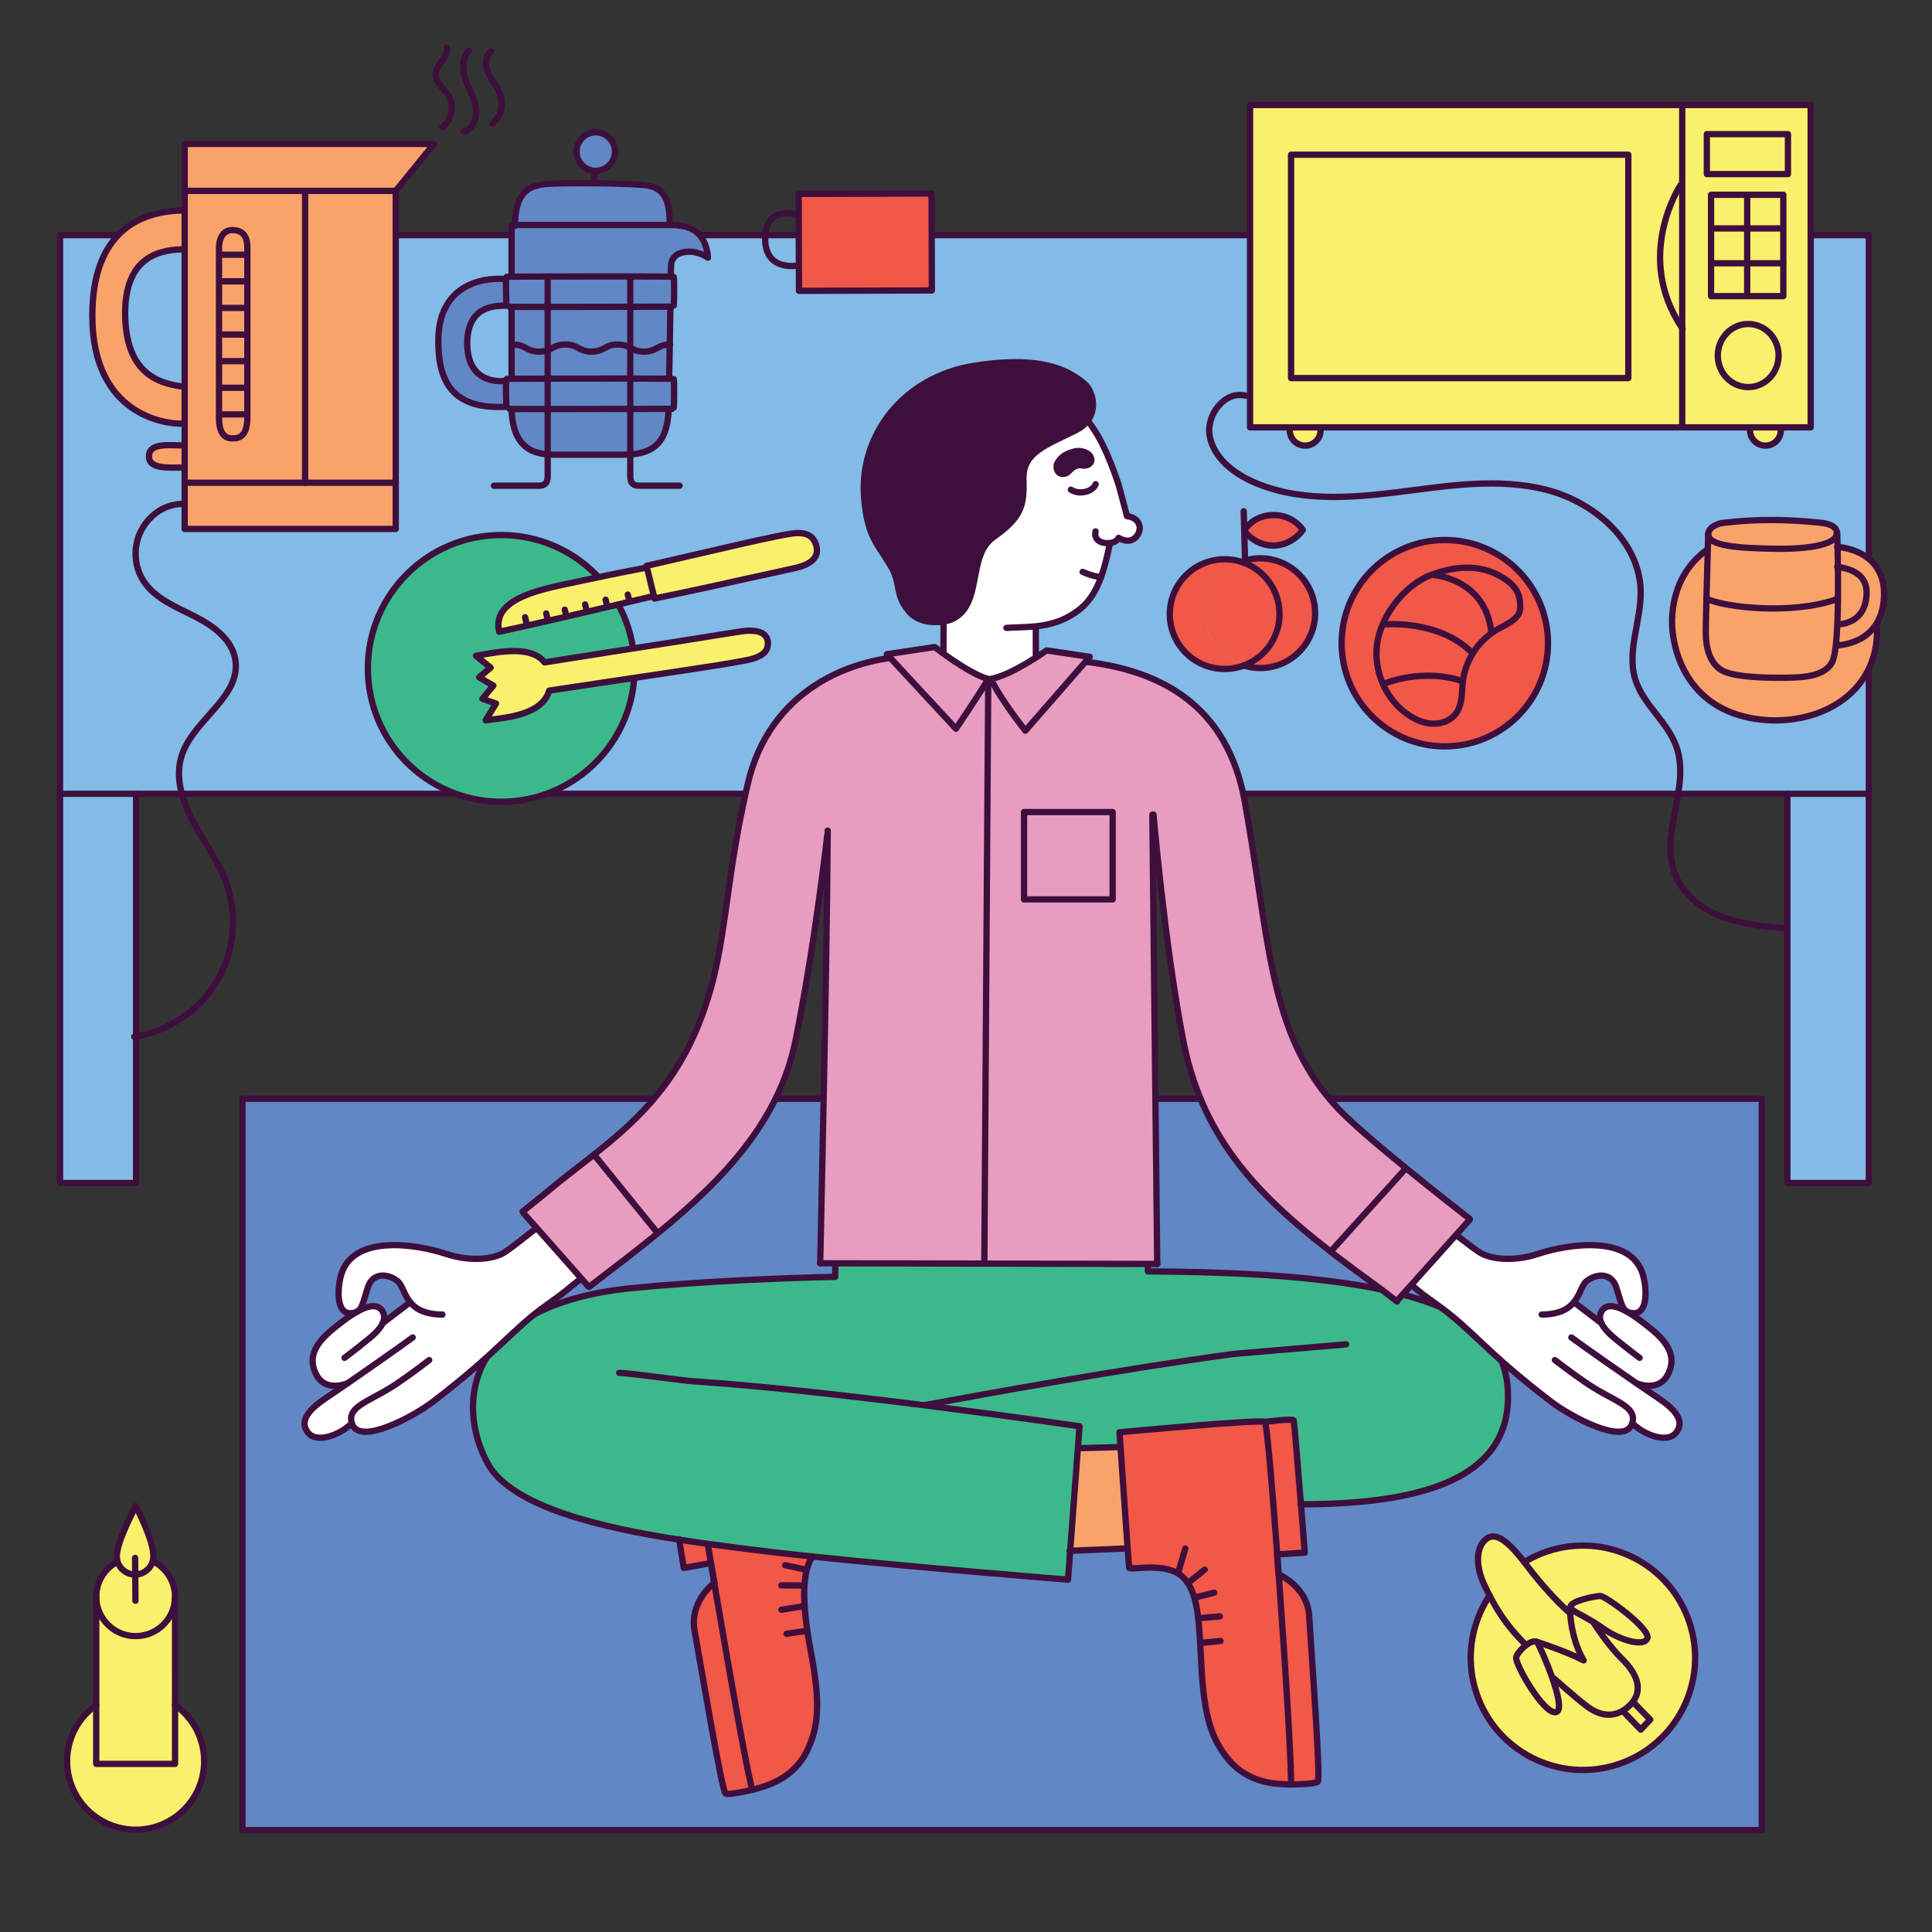 <svg version="1.1" id="Q3" xmlns="http://www.w3.org/2000/svg" xmlns:xlink="http://www.w3.org/1999/xlink" x="0px" y="0px"
	 width="100%" height="100%" viewBox="0 0 460 460" enable-background="new 0 0 460 460" xml:space="preserve">
    
<rect x="0" y="0" width="460" height="460" fill="#333333" stroke="none"/>
    
<style>
    #steam3 {
        stroke-dasharray: 22;    
        animation: steam 4.15s 0.15s infinite;
        transform-origin: bottom;
        -webkit-transform-origin: bottom;    
        -moz-transform-origin: bottom;                
        -webkit-animation: steam 4.15s 0.15s infinite;
    }
    
    #steam2 {
        stroke-dasharray: 22;    
        animation: steam 4s infinite;
        transform-origin: bottom;
        -webkit-transform-origin: bottom;    
        -moz-transform-origin: bottom;                
        -webkit-animation: steam 4s infinite;
    }
    
    #steam1 {
        stroke-dasharray: 22;    
        animation: steam 4.25s infinite;
        transform-origin: bottom;
        -webkit-transform-origin: bottom;    
        -moz-transform-origin: bottom;                
        -webkit-animation: steam 4.25s 0.25s infinite;
    }
    
    #microwaveScreenSmall {
        animation: screen 7.5s infinite linear;
        transform-origin: center;
        -webkit-transform-origin: center;
        -moz-transform-origin: bottom;                
        -webkit-animation: screen 7.5s infinite linear;
    }
       
    
    @keyframes steam {
        0% {
            stroke-dashoffset: 22;
            opacity: 1;
        }
        60% {
            opacity: 1;        
        }
        95% {
            stroke-dashoffset: 0;
        }
        100% {
            opacity: 0;
        }
    }
    
    @-webkit-keyframes steam {
        0% {
            stroke-dashoffset: 22;
            opacity: 1;
        }
        60% {
            opacity: 1;        
        }
        95% {
            stroke-dashoffset: 0;
        }
        100% {
            opacity: 0;
        }
    }
    
    @keyframes screen {
        0% {
            fill: #FAF169;
        }
        49% {
            fill: #FAF169;
        }
        50% {
            fill: #3D0F3D;
        }    
        100% {
            fill: #3D0F3D;
        }
    }
    
    @-webkit-keyframes screen {
        0% {
            fill: #FAF169;
        }
        49% {
            fill: #FAF169;
        }
        50% {
            fill: #3D0F3D;
        }    
        100% {
            fill: #3D0F3D;
        }
    } 
       
    
</style>       
    

<g id="XMLID_399_">
	<g>
		<rect x="57.719" y="261.606" fill="#6287C5" width="361.76" height="174.13"/>
	</g>
	<g>
		
			<rect x="57.719" y="261.606" fill="none" stroke="#3E0F3D" stroke-width="1.5" stroke-linecap="round" stroke-linejoin="round" width="361.76" height="174.13"/>
	</g>
</g>
<g id="XMLID_398_">
	<g>
		<rect x="425.563" y="189" fill="#81BBE6" width="19.399" height="92.67"/>
		<polygon fill="#81BBE6" points="444.963,55.98 444.963,189 425.563,189 32.405,189 14.296,189 14.296,55.98 		"/>
		<rect x="14.296" y="189" fill="#81BBE6" width="18.109" height="92.67"/>
	</g>
	<g>
		<polygon fill="none" stroke="#3E0F3D" stroke-width="1.5" stroke-linecap="round" stroke-linejoin="round" points="444.963,189 
			425.563,189 32.405,189 14.296,189 14.296,55.98 444.963,55.98 		"/>
		<polyline fill="none" stroke="#3E0F3D" stroke-width="1.5" stroke-linecap="round" stroke-linejoin="round" points="14.296,189 
			14.296,281.67 32.405,281.67 32.405,189 		"/>
		<polyline fill="none" stroke="#3E0F3D" stroke-width="1.5" stroke-linecap="round" stroke-linejoin="round" points="425.563,189 
			425.563,281.67 444.963,281.67 444.963,189 		"/>
	</g>
</g>
<g id="XMLID_397_">
	<g>
		<path fill="#FFFFFF" d="M264.194,129.302l0.032,0.256c-0.571,2.743-1.194,5.414-2.067,7.835c-1.108,3.052-2.625,5.696-4.941,7.554
			c-3.576,2.881-7.113,3.812-10.638,4.18l0.039,0.348l0.014,11.996c-12.666,3.833-22.057,0.066-22.057,0.066l0.098-13.571
			c0.899-0.138,1.654-0.368,2.146-0.61c7.238-3.59,3.393-14.956,9.713-19.458c6.608-4.699,7.35-7.416,7.14-13.696
			c-0.217-6.536,5.381-8.196,12.423-11.727c1.312-0.656,2.258-1.463,2.9-2.336c0.854,1.148,1.792,2.54,2.573,3.892
			c1.306,2.284,3.333,6.871,4.829,11.603l1.943,7.265c0,0,2.572,0.164,2.992,2.435c0.217,1.358-0.801,3.163-2.5,3.386
			c-1.261,0.151-2.501-0.663-2.501-0.663C266.07,128.757,265.185,129.184,264.194,129.302z M259.613,110.199
			c0.571-0.689,0.039-1.805-0.755-2.264c-1.267-0.735-2.526-0.643-3.675-0.256c-1.529,0.512-2.639,1.175-3.399,2.559
			c-0.505,0.925-0.085,2.277,0.748,2.514c0.361,0.125,0.735,0.105,1.109,0c0.459-0.138,0.82-0.505,1.135-0.847
			c0.755-0.866,1.884-1.227,2.501-1.135C258.301,110.927,259.075,110.881,259.613,110.199z"/>
		<path fill="#3E0F3D" d="M258.996,100.138c-0.643,0.873-1.588,1.68-2.9,2.336c-7.042,3.531-12.64,5.191-12.423,11.727
			c0.21,6.28-0.531,8.997-7.14,13.696c-6.32,4.502-2.475,15.868-9.713,19.458c-0.492,0.243-1.247,0.473-2.146,0.61
			c-2.5,0.4-6.116,0.131-8.223-2.356c-3.623-4.272-1.634-6.359-4.554-11.176c-2.999-4.948-5.395-6.799-6.149-15.875
			c-1.221-14.687,9.115-28.868,26.525-31.52c12.876-1.962,20.764-0.263,26.073,4.469C259.869,92.86,261.379,96.956,258.996,100.138z
			"/>
		<path fill="#3E0F3D" d="M252.532,112.751c-0.833-0.236-1.253-1.588-0.748-2.514c0.761-1.384,1.87-2.047,3.399-2.559
			c1.148-0.387,2.408-0.479,3.675,0.256c0.794,0.459,1.326,1.575,0.755,2.264c-0.538,0.682-1.312,0.729-2.336,0.571
			c-0.617-0.092-1.746,0.269-2.501,1.135c-0.314,0.341-0.676,0.709-1.135,0.847C253.268,112.856,252.894,112.876,252.532,112.751z"
			/>
	</g>
	<g>
		<path fill="none" stroke="#3E0F3D" stroke-width="1.5" stroke-linecap="round" stroke-linejoin="round" d="M239.631,149.495
			c2.322-0.138,4.633-0.131,6.949-0.367c3.524-0.368,7.062-1.299,10.638-4.18c2.316-1.857,3.833-4.502,4.941-7.554
			c0.873-2.421,1.496-5.092,2.067-7.835"/>
		<path fill="none" stroke="#3E0F3D" stroke-width="1.5" stroke-linecap="round" stroke-linejoin="round" d="M253.642,112.751
			c-0.374,0.105-0.748,0.125-1.109,0c-0.833-0.236-1.253-1.588-0.748-2.514c0.761-1.384,1.87-2.047,3.399-2.559
			c1.148-0.387,2.408-0.479,3.675,0.256c0.794,0.459,1.326,1.575,0.755,2.264c-0.538,0.682-1.312,0.729-2.336,0.571
			c-0.617-0.092-1.746,0.269-2.501,1.135C254.462,112.246,254.101,112.614,253.642,112.751z"/>
		<path fill="none" stroke="#3E0F3D" stroke-width="1.5" stroke-linecap="round" stroke-linejoin="round" d="M258.655,99.686
			c0.111,0.144,0.223,0.295,0.341,0.453c0.854,1.148,1.792,2.54,2.573,3.892c1.306,2.284,3.333,6.871,4.829,11.603l1.943,7.265
			c0,0,2.572,0.164,2.992,2.435c0.217,1.358-0.801,3.163-2.5,3.386c-1.261,0.151-2.501-0.663-2.501-0.663
			c-0.263,0.702-1.148,1.129-2.139,1.247c-1.759,0.197-3.853-0.617-3.348-2.783"/>
		<path fill="none" stroke="#3E0F3D" stroke-width="1.5" stroke-linecap="round" stroke-linejoin="round" d="M224.688,146.476
			l-0.013,1.49l-0.098,13.571c0,0,9.391,3.767,22.057-0.066l-0.014-11.996"/>
		<path fill="none" stroke="#3E0F3D" stroke-width="1.5" stroke-linecap="round" stroke-linejoin="round" d="M260.88,115.285
			c-0.735,1.805-3.853,2.625-5.906,1.312"/>
		<path fill="none" stroke="#3E0F3D" stroke-width="1.5" stroke-linecap="round" stroke-linejoin="round" d="M257.763,136.16
			c0,0,2.316,1.096,4.396,1.234c0.014,0,0.02,0,0.033,0"/>
		<path fill="none" stroke="#3E0F3D" stroke-width="1.5" stroke-linecap="round" stroke-linejoin="round" d="M224.674,147.966
			c-2.5,0.4-6.116,0.131-8.223-2.356c-3.623-4.272-1.634-6.359-4.554-11.176c-2.999-4.948-5.395-6.799-6.149-15.875
			c-1.221-14.687,9.115-28.868,26.525-31.52c12.876-1.962,20.764-0.263,26.073,4.469c1.522,1.352,3.032,5.447,0.649,8.629
			c-0.643,0.873-1.588,1.68-2.9,2.336c-7.042,3.531-12.64,5.191-12.423,11.727c0.21,6.28-0.531,8.997-7.14,13.696
			c-6.32,4.502-2.475,15.868-9.713,19.458C226.328,147.598,225.574,147.828,224.674,147.966z"/>
	</g>
</g>
<g>
	<g id="XMLID_396_">
		<g>
			<path fill="#F15847" d="M311.703,384.707c0.584,9.344,2.782,38.886,2.061,39.504c-0.698,0.618-6.148,0.652-6.446,0.652
				c0.424-0.767-1.168-26.748-2.862-50.004C305.05,375.123,311.291,378.02,311.703,384.707z"/>
			<path fill="#F15847" d="M309.745,358.165c0.504,6.229,0.916,11.508,0.916,11.508l-6.562,0.412
				c-1.248-16.855-2.496-31.156-2.942-31.534c0,0,6.63-0.894,6.858-0.344C308.153,338.539,309.035,349.313,309.745,358.165z"/>
			<path fill="#F15847" d="M266.554,341.013c0,0,33.79-3.172,34.604-2.462c0.446,0.378,1.694,14.679,2.942,31.534h-0.022
				l0.332,4.752c0,0,0.011,0.012,0.046,0.022c1.694,23.256,3.286,49.237,2.862,50.004c-0.012,0-0.012,0-0.012,0
				c0,0.012,0,0.012,0,0.012c-3.194-0.092-10.19-0.034-15.172-6.378c-3.652-4.66-5.416-9.722-6.068-21.538
				c-0.596-10.798-0.618-17.794-4.442-21.47c-3.836-3.676-11.966-1.638-12.768-2.152c-0.034-0.195-0.172-2.004-0.378-4.672
				c-0.47-6.538-1.282-18.275-1.684-24.126C266.646,342.375,266.554,341.013,266.554,341.013z"/>
			<path fill="#F9A36A" d="M268.478,368.665l-0.194,0.012l-13.478,0.561l1.832-24.458l0.32,0.023l9.813-0.264h0.022
				C267.195,350.39,268.008,362.127,268.478,368.665z"/>
			<path fill="#3BB98A" d="M238.592,287.688c0.744,0,1.352-0.606,1.352-1.351s-0.607-1.352-1.352-1.352s-1.351,0.607-1.351,1.352
				S237.848,287.688,238.592,287.688z M161.714,366.593c-18.149-2.806-39.836-7.729-45.562-18.104
				c-7.82-14.198-5.221-37.866,34.283-41.794c16.385-1.626,36.664-2.438,48.435-2.69v-25.638c0,0,75.011-0.412,74.439,0.16
				l0.012,24.194c68.462,0.287,85.912,11.233,85.729,30.092c-0.183,18.836-19.603,25.34-49.305,25.352
				c-0.71-8.852-1.592-19.626-1.729-19.958c-0.229-0.55-6.858,0.344-6.858,0.344c-0.813-0.71-34.604,2.462-34.604,2.462
				s0.092,1.362,0.24,3.526h-0.022l-9.813,0.264l-0.32-0.023l-1.832,24.458l-0.515,6.87c0,0-35.268-2.816-60.905-5.508
				c-5.702-0.595-10.912-1.19-15.171-1.74c-2.829-0.366-6.103-0.778-9.653-1.271C166.375,367.291,164.073,366.959,161.714,366.593z"
				/>
			<path fill="#F15847" d="M193.386,370.6c-2.816,4.5-2.198,12.768-0.206,23.371c2.176,11.633,1.672,16.98-0.778,22.374
				c-3.321,7.339-10.134,8.954-13.214,9.801c0,0,0,0-0.012-0.011c-0.606-0.618-5.232-26.244-9.114-49.248
				c0.023-0.023,0.034-0.035,0.034-0.035l-0.813-4.694h-0.011c-0.252-1.488-0.493-2.966-0.733-4.408l0.023-0.16
				c3.55,0.492,6.824,0.904,9.653,1.271C182.474,369.409,187.684,370.005,193.386,370.6z"/>
			<path fill="#F15847" d="M170.062,376.887c3.882,23.004,8.508,48.63,9.114,49.248c0,0-5.576,1.34-6.423,0.904
				c-0.848-0.436-5.737-29.646-7.386-38.862C164.176,381.547,169.604,377.229,170.062,376.887z"/>
			<path fill="#F15847" d="M169.271,372.157l-6.47,1.168c0,0-0.458-2.806-1.087-6.732c2.358,0.366,4.66,0.698,6.847,0.996
				l-0.023,0.16C168.779,369.191,169.02,370.669,169.271,372.157z"/>
		</g>
		<g>
			
				<path fill="none" stroke="#3E0F3D" stroke-width="1.5" stroke-linecap="round" stroke-linejoin="round" stroke-miterlimit="10" d="
				M220.409,334.509c13.385-2.496,46.969-8.588,73.237-12.138l26.874-2.29"/>
			
				<path fill="none" stroke="#3E0F3D" stroke-width="1.5" stroke-linecap="round" stroke-linejoin="round" stroke-miterlimit="10" d="
				M147.424,326.871c2.806,0.08,14.875,1.82,17.726,2.016c33.515,2.164,91.878,10.694,91.878,10.694l-0.39,5.198l-1.832,24.458
				l-0.515,6.87c0,0-35.268-2.816-60.905-5.508c-5.702-0.595-10.912-1.19-15.171-1.74c-2.829-0.366-6.103-0.778-9.653-1.271
				c-2.187-0.298-4.489-0.63-6.847-0.996c-18.149-2.806-39.836-7.729-45.562-18.104c-7.82-14.198-5.221-37.866,34.283-41.794
				c16.385-1.626,36.664-2.438,48.435-2.69v-25.638c0,0,75.011-0.412,74.439,0.16l0.012,24.194
				c68.462,0.287,85.912,11.233,85.729,30.092c-0.183,18.836-19.603,25.34-49.305,25.352c-0.035,0-0.08,0-0.115,0"/>
			
				<line fill="none" stroke="#3E0F3D" stroke-width="1.5" stroke-linecap="round" stroke-linejoin="round" stroke-miterlimit="10" x1="201.745" y1="290.184" x2="269.222" y2="290.184"/>
			
				<circle fill="none" stroke="#3E0F3D" stroke-width="1.5" stroke-linecap="round" stroke-linejoin="round" stroke-miterlimit="10" cx="238.592" cy="286.337" r="1.351"/>
			
				<path fill="none" stroke="#3E0F3D" stroke-width="1.5" stroke-linecap="round" stroke-linejoin="round" stroke-miterlimit="10" d="
				M307.306,424.863c0,0.012,0,0.012,0,0.012c-3.194-0.092-10.19-0.034-15.172-6.378c-3.652-4.66-5.416-9.722-6.068-21.538
				c-0.596-10.798-0.618-17.794-4.442-21.47c-3.836-3.676-11.966-1.638-12.768-2.152c-0.034-0.195-0.172-2.004-0.378-4.672
				c-0.47-6.538-1.282-18.275-1.684-24.126c-0.148-2.164-0.24-3.526-0.24-3.526s33.79-3.172,34.604-2.462
				c0.446,0.378,1.694,14.679,2.942,31.534c0.126,1.568,0.24,3.16,0.355,4.774c1.694,23.256,3.286,49.237,2.862,50.004"/>
			
				<path fill="none" stroke="#3E0F3D" stroke-width="1.5" stroke-linecap="round" stroke-linejoin="round" stroke-miterlimit="10" d="
				M301.157,338.551c0,0,6.63-0.894,6.858-0.344c0.138,0.332,1.02,11.106,1.729,19.958c0.504,6.229,0.916,11.508,0.916,11.508
				l-6.562,0.412h-0.022l0.332,4.752c0,0,0.011,0.012,0.046,0.022c0.595,0.264,6.836,3.16,7.248,9.848
				c0.584,9.344,2.782,38.886,2.061,39.504c-0.698,0.618-6.148,0.652-6.446,0.652c-0.012,0-0.012,0-0.012,0"/>
			
				<line fill="none" stroke="#3E0F3D" stroke-width="1.5" stroke-linecap="round" stroke-linejoin="round" stroke-miterlimit="10" x1="282.218" y1="368.688" x2="280.581" y2="374.219"/>
			
				<line fill="none" stroke="#3E0F3D" stroke-width="1.5" stroke-linecap="round" stroke-linejoin="round" stroke-miterlimit="10" x1="286.844" y1="373.715" x2="283.168" y2="376.646"/>
			
				<line fill="none" stroke="#3E0F3D" stroke-width="1.5" stroke-linecap="round" stroke-linejoin="round" stroke-miterlimit="10" x1="289.088" y1="379.223" x2="284.771" y2="380.299"/>
			
				<line fill="none" stroke="#3E0F3D" stroke-width="1.5" stroke-linecap="round" stroke-linejoin="round" stroke-miterlimit="10" x1="290.439" y1="384.855" x2="285.63" y2="385.268"/>
			
				<line fill="none" stroke="#3E0F3D" stroke-width="1.5" stroke-linecap="round" stroke-linejoin="round" stroke-miterlimit="10" x1="290.6" y1="390.707" x2="286.111" y2="391.153"/>
			
				<polyline fill="none" stroke="#3E0F3D" stroke-width="1.5" stroke-linecap="round" stroke-linejoin="round" stroke-miterlimit="10" points="
				254.668,369.237 254.806,369.237 268.283,368.677 			"/>
			
				<line fill="none" stroke="#3E0F3D" stroke-width="1.5" stroke-linecap="round" stroke-linejoin="round" stroke-miterlimit="10" x1="266.771" y1="344.539" x2="256.958" y2="344.803"/>
			
				<path fill="none" stroke="#3E0F3D" stroke-width="1.5" stroke-linecap="round" stroke-linejoin="round" stroke-miterlimit="10" d="
				M168.539,367.749c0.24,1.442,0.481,2.92,0.733,4.408c0.263,1.558,0.527,3.138,0.79,4.729c3.882,23.004,8.508,48.63,9.114,49.248
				c0.012,0.011,0.012,0.011,0.012,0.011c3.08-0.847,9.893-2.462,13.214-9.801c2.45-5.394,2.954-10.741,0.778-22.374
				c-1.992-10.604-2.61-18.871,0.206-23.371c0.012-0.011,0.012-0.022,0.023-0.034"/>
			
				<path fill="none" stroke="#3E0F3D" stroke-width="1.5" stroke-linecap="round" stroke-linejoin="round" stroke-miterlimit="10" d="
				M161.691,366.478c0.011,0.035,0.011,0.08,0.023,0.115c0.629,3.927,1.087,6.732,1.087,6.732l6.47-1.168h0.011l0.813,4.694
				c0,0-0.011,0.012-0.034,0.035c-0.458,0.343-5.886,4.66-4.695,11.29c1.649,9.217,6.538,38.427,7.386,38.862
				c0.847,0.436,6.423-0.904,6.423-0.904"/>
			
				<line fill="none" stroke="#3E0F3D" stroke-width="1.5" stroke-linecap="round" stroke-linejoin="round" stroke-miterlimit="10" x1="186.928" y1="372.673" x2="191.165" y2="373.565"/>
			
				<line fill="none" stroke="#3E0F3D" stroke-width="1.5" stroke-linecap="round" stroke-linejoin="round" stroke-miterlimit="10" x1="186.023" y1="377.471" x2="190.478" y2="377.481"/>
			
				<line fill="none" stroke="#3E0F3D" stroke-width="1.5" stroke-linecap="round" stroke-linejoin="round" stroke-miterlimit="10" x1="186.046" y1="383.265" x2="190.821" y2="382.52"/>
			
				<line fill="none" stroke="#3E0F3D" stroke-width="1.5" stroke-linecap="round" stroke-linejoin="round" stroke-miterlimit="10" x1="187.283" y1="388.989" x2="191.749" y2="388.349"/>
		</g>
	</g>
</g>
<g>
	<g>
		<g id="XMLID_395_">
			<g>
				<path fill="#E79CC0" d="M349.861,290.146l0.101,0.215l-3.25,3.628l-10.672,11.919l-3.288,3.667l-0.189,0.252l-4.019-3.087
					c-4.12-2.986-8.038-5.871-11.718-8.731l0.063-0.088l17.639-19.529l0.214-0.265C341.155,283.368,347.404,288.244,349.861,290.146
					z"/>
				<path fill="#FFFFFF" d="M338.812,308.214l-2.368-1.94l-0.403-0.365l10.672-11.919l0.617,0.542
					c2.167,1.663,4.044,3.074,4.989,3.679c2.394,1.513,7.812,2.356,14.035,0.29c6.791-2.242,22.565-4.876,24.984,5.619
					c0.92,4.007,0.58,8.543-2.23,8.543c-0.718,0-1.26-0.114-1.688-0.341c-1.272-0.705-1.524-2.507-2.596-5.82
					c-1.146-3.541-4.712-3.326-7.068-1.475c-1.134,0.895-1.474,3.138-3.011,5.015l0.188,0.151l6.351,4.838
					c-0.454-0.982-0.504-1.979,0.126-2.936c0.869-1.348,2.633-1.663,6.01,0.239c1.045,0.592,2.255,1.398,3.628,2.457
					c4.007,3.062,9.084,7.018,5.947,12.675c-1.613,2.923-4.775,2.771-7.005,2.003l-0.063,0.089c1.55,1.07,2.848,1.952,3.679,2.507
					c3.188,2.116,7.95,5.241,5.695,8.731c-2.028,3.137-7.598,0.895-10.344-1.626l-0.441-0.037
					c-1.928,4.989-14.577-1.878-19.188-5.393c-15.824-12.083-18.672-17.072-27.188-23.12
					C341.029,309.84,339.921,309.033,338.812,308.214z"/>
				<path fill="#E79CC0" d="M318.351,263.701c3.1,3.352,9.84,9.084,16.392,14.426l-0.214,0.265l-17.639,19.529l-0.063,0.088
					c-18.294-14.187-30.843-27.769-35.215-50.8c-4.409-23.258-6.967-53.244-6.967-53.244l-0.277,0.013l1.159,106.967l-41.161-0.088
					v-0.101l0.932-138.768c6.741,0.365,13.91-1.209,18.257-4.851c23.435,1.335,38.817,11.39,42.837,33.816
					c4.334,24.166,5.254,40.809,11.05,55.31C310.413,253.685,314.168,259.178,318.351,263.701z M264.918,214.136v-20.789h-21.104
					v20.789H264.918z"/>
				<rect x="243.814" y="193.348" fill="#E79CC0" width="21.104" height="20.789"/>
				<path fill="#E79CC0" d="M197.059,199.017h-0.113c0,0-2.847,25.513-7.534,48.721c-3.906,19.34-17.387,33.3-32.808,45.898
					l-0.353-0.44l-14.804-18.27l-0.013-0.012c9.071-7.169,18.181-15.396,24.115-29.13c7.975-18.445,6.236-32.833,12.586-59.519
					c5.027-21.078,23.435-30.477,42.169-30.137c2.898,3.541,8.756,5.531,14.993,5.859l-0.932,138.768v0.101l-39.083-0.076
					C195.282,300.78,196.92,228.487,197.059,199.017z"/>
				<path fill="#E79CC0" d="M141.458,305.468l-1.134,0.882l-0.252-0.076l-1.701-1.927l-10.621-12.008l-3.15-3.553l-0.164-0.314
					c4.107-3.238,8.504-6.93,8.504-6.93c2.759-2.192,5.62-4.359,8.492-6.627l0.013,0.012l14.804,18.27l0.353,0.44
					C151.677,297.682,146.536,301.574,141.458,305.468z"/>
				<path fill="#FFFFFF" d="M97.664,310.041c-1.537-1.877-1.877-4.12-3.011-5.015c-2.356-1.864-5.922-2.066-7.068,1.475
					c-1.071,3.326-1.323,5.128-2.595,5.82c-0.428,0.227-0.97,0.341-1.688,0.341c-2.81,0-3.149-4.536-2.23-8.543
					c2.407-10.495,18.193-7.874,24.972-5.619c6.236,2.066,11.654,1.223,14.036-0.29c1.423-0.906,3.905-2.872,7.307-5.543
					l0.366-0.328l10.621,12.008l-0.24,0.214l-4.536,3.653c-1.121,0.819-2.217,1.626-3.326,2.406
					c-8.529,6.048-11.364,11.037-27.189,23.12c-4.611,3.515-17.273,10.382-19.201,5.393l-0.428,0.037
					c-2.747,2.521-8.315,4.763-10.344,1.626c-2.268-3.49,2.507-6.615,5.682-8.731c0.832-0.555,2.129-1.437,3.679-2.507l-0.063-0.089
					c-2.217,0.769-5.392,0.92-6.992-1.99c-3.137-5.67,1.94-9.626,5.947-12.7c1.386-1.059,2.583-1.864,3.628-2.457
					c3.364-1.89,5.128-1.574,6.01-0.227c0.63,0.957,0.567,1.953,0.126,2.936l6.35-4.838L97.664,310.041z"/>
			</g>
			<g>
				
					<polyline fill="none" stroke="#3E0F3D" stroke-width="1.5" stroke-linecap="round" stroke-linejoin="round" stroke-miterlimit="10" points="
					195.282,300.78 234.365,300.856 275.526,300.944 				"/>
				
					<path fill="none" stroke="#3E0F3D" stroke-width="1.5" stroke-linecap="round" stroke-linejoin="round" stroke-miterlimit="10" d="
					M197.059,197.757c0,0.416,0,0.832,0,1.26c-0.138,29.47-1.776,101.763-1.776,101.763"/>
				
					<line fill="none" stroke="#3E0F3D" stroke-width="1.5" stroke-linecap="round" stroke-linejoin="round" stroke-miterlimit="10" x1="275.526" y1="300.944" x2="274.367" y2="193.978"/>
				
					<path fill="none" stroke="#3E0F3D" stroke-width="1.5" stroke-linecap="round" stroke-linejoin="round" stroke-miterlimit="10" d="
					M140.325,306.35l1.134-0.882c5.078-3.894,10.218-7.786,15.145-11.831c15.421-12.599,28.902-26.559,32.808-45.898
					c4.687-23.208,7.534-48.721,7.534-48.721"/>
				
					<path fill="none" stroke="#3E0F3D" stroke-width="1.5" stroke-linecap="round" stroke-linejoin="round" stroke-miterlimit="10" d="
					M102.2,323.824c-2.709,2.079-6.577,4.952-9.298,6.628c-5.519,3.401-10.558,4.699-9.021,8.681
					c1.928,4.989,14.59-1.878,19.201-5.393c15.825-12.083,18.66-17.072,27.189-23.12c1.109-0.78,2.205-1.587,3.326-2.406
					l4.536-3.653"/>
				
					<path fill="none" stroke="#3E0F3D" stroke-width="1.5" stroke-linecap="round" stroke-linejoin="round" stroke-miterlimit="10" d="
					M83.452,339.17c-2.747,2.521-8.315,4.763-10.344,1.626c-2.268-3.49,2.507-6.615,5.682-8.731
					c0.832-0.555,2.129-1.437,3.679-2.507c4.775-3.289,12.02-8.366,15.799-11.113"/>
				
					<path fill="none" stroke="#3E0F3D" stroke-width="1.5" stroke-linecap="round" stroke-linejoin="round" stroke-miterlimit="10" d="
					M82.406,329.469c-2.217,0.769-5.392,0.92-6.992-1.99c-3.137-5.67,1.94-9.626,5.947-12.7c1.386-1.059,2.583-1.864,3.628-2.457
					c3.364-1.89,5.128-1.574,6.01-0.227c0.63,0.957,0.567,1.953,0.126,2.936c-0.643,1.398-2.091,2.759-3.541,3.918
					c-3.717,2.999-5.556,4.347-5.556,4.347"/>
				
					<polyline fill="none" stroke="#3E0F3D" stroke-width="1.5" stroke-linecap="round" stroke-linejoin="round" stroke-miterlimit="10" points="
					91.087,315.056 91.125,315.03 97.475,310.192 				"/>
				
					<path fill="none" stroke="#3E0F3D" stroke-width="1.5" stroke-linecap="round" stroke-linejoin="round" stroke-miterlimit="10" d="
					M347.329,294.531c2.167,1.663,4.044,3.074,4.989,3.679c2.394,1.513,7.812,2.356,14.035,0.29
					c6.791-2.242,22.565-4.876,24.984,5.619c0.92,4.007,0.58,8.543-2.23,8.543c-0.718,0-1.26-0.114-1.688-0.341
					c-1.272-0.705-1.524-2.507-2.596-5.82c-1.146-3.541-4.712-3.326-7.068-1.475c-1.134,0.895-1.474,3.138-3.011,5.015
					c-1.298,1.601-3.452,2.923-7.673,2.948"/>
				
					<path fill="none" stroke="#3E0F3D" stroke-width="1.5" stroke-linecap="round" stroke-linejoin="round" stroke-miterlimit="10" d="
					M124.437,288.472c4.107-3.238,8.504-6.93,8.504-6.93c2.759-2.192,5.62-4.359,8.492-6.627
					c9.071-7.169,18.181-15.396,24.115-29.13c7.975-18.445,6.236-32.833,12.586-59.519c5.027-21.078,23.435-30.477,42.169-30.137
					c2.898,3.541,8.756,5.531,14.993,5.859c6.741,0.365,13.91-1.209,18.257-4.851c23.435,1.335,38.817,11.39,42.837,33.816
					c4.334,24.166,5.254,40.809,11.05,55.31c2.973,7.421,6.728,12.914,10.91,17.438c3.1,3.352,9.84,9.084,16.392,14.426
					c6.413,5.241,12.662,10.117,15.119,12.02"/>
				
					<path fill="none" stroke="#3E0F3D" stroke-width="1.5" stroke-linecap="round" stroke-linejoin="round" stroke-miterlimit="10" d="
					M105.337,312.989c-4.221-0.025-6.375-1.348-7.673-2.948c-1.537-1.877-1.877-4.12-3.011-5.015
					c-2.356-1.864-5.922-2.066-7.068,1.475c-1.071,3.326-1.323,5.128-2.595,5.82c-0.428,0.227-0.97,0.341-1.688,0.341
					c-2.81,0-3.149-4.536-2.23-8.543c2.407-10.495,18.193-7.874,24.972-5.619c6.236,2.066,11.654,1.223,14.036-0.29
					c1.423-0.906,3.905-2.872,7.307-5.543"/>
				
					<path fill="none" stroke="#3E0F3D" stroke-width="1.5" stroke-linecap="round" stroke-linejoin="round" stroke-miterlimit="10" d="
					M332.639,309.89l-0.076-0.062l-4.019-3.087c-4.12-2.986-8.038-5.871-11.718-8.731c-18.294-14.187-30.843-27.769-35.215-50.8
					c-4.409-23.258-6.967-53.244-6.967-53.244"/>
				
					<path fill="none" stroke="#3E0F3D" stroke-width="1.5" stroke-linecap="round" stroke-linejoin="round" stroke-miterlimit="10" d="
					M370.209,323.824c2.709,2.079,6.564,4.952,9.298,6.628c5.519,3.401,10.559,4.699,9.009,8.681
					c-1.928,4.989-14.577-1.878-19.188-5.393c-15.824-12.083-18.672-17.072-27.188-23.12c-1.109-0.78-2.218-1.587-3.327-2.406
					l-2.368-1.94"/>
				
					<path fill="none" stroke="#3E0F3D" stroke-width="1.5" stroke-linecap="round" stroke-linejoin="round" stroke-miterlimit="10" d="
					M388.957,339.17c2.746,2.521,8.315,4.763,10.344,1.626c2.255-3.49-2.508-6.615-5.695-8.731
					c-0.831-0.555-2.129-1.437-3.679-2.507c-4.788-3.289-12.02-8.366-15.799-11.113"/>
				
					<path fill="none" stroke="#3E0F3D" stroke-width="1.5" stroke-linecap="round" stroke-linejoin="round" stroke-miterlimit="10" d="
					M389.99,329.469c2.229,0.769,5.392,0.92,7.005-2.003c3.137-5.657-1.94-9.613-5.947-12.675c-1.373-1.059-2.583-1.865-3.628-2.457
					c-3.377-1.902-5.141-1.587-6.01-0.239c-0.63,0.957-0.58,1.953-0.126,2.936c0.643,1.398,2.091,2.759,3.527,3.918
					c3.729,2.999,5.569,4.347,5.569,4.347"/>
				
					<polyline fill="none" stroke="#3E0F3D" stroke-width="1.5" stroke-linecap="round" stroke-linejoin="round" stroke-miterlimit="10" points="
					381.321,315.056 381.284,315.03 374.934,310.192 				"/>
				
					<polyline fill="none" stroke="#3E0F3D" stroke-width="1.5" stroke-linecap="round" stroke-linejoin="round" stroke-miterlimit="10" points="
					124.601,288.786 127.751,292.339 138.372,304.347 140.073,306.273 				"/>
				
					<polyline fill="none" stroke="#3E0F3D" stroke-width="1.5" stroke-linecap="round" stroke-linejoin="round" stroke-miterlimit="10" points="
					332.752,309.575 336.04,305.908 346.712,293.989 349.962,290.361 				"/>
				
					<line fill="none" stroke="#3E0F3D" stroke-width="1.5" stroke-linecap="round" stroke-linejoin="round" stroke-miterlimit="10" x1="141.446" y1="274.927" x2="156.25" y2="293.196"/>
				
					<line fill="none" stroke="#3E0F3D" stroke-width="1.5" stroke-linecap="round" stroke-linejoin="round" stroke-miterlimit="10" x1="334.528" y1="278.392" x2="316.89" y2="297.921"/>
				
					<polyline fill="none" stroke="#3E0F3D" stroke-width="1.5" stroke-linecap="round" stroke-linejoin="round" stroke-miterlimit="10" points="
					235.297,161.673 235.297,161.988 234.365,300.756 				"/>
				
					<rect x="243.814" y="193.348" fill="none" stroke="#3E0F3D" stroke-width="1.5" stroke-linecap="round" stroke-linejoin="round" stroke-miterlimit="10" width="21.104" height="20.789"/>
			</g>
		</g>
	</g>
	<g id="XMLID_394_">
		<g>
			<path fill="#E79CC0" d="M235.303,161.673c-2.508,4.17-7.699,11.831-7.699,11.831l-16.442-17.74l11.39-1.701
				C222.552,154.063,230.426,160.312,235.303,161.673z"/>
		</g>
		<g>
			
				<path fill="none" stroke="#3E0F3D" stroke-width="1.5" stroke-linecap="round" stroke-linejoin="round" stroke-miterlimit="10" d="
				M222.552,154.063c0,0,7.875,6.249,12.751,7.61c-2.508,4.17-7.699,11.831-7.699,11.831l-16.442-17.74L222.552,154.063z"/>
		</g>
	</g>
	<g id="XMLID_393_">
		<g>
			<path fill="#E79CC0" d="M259.468,156.394l-15.333,17.576c0,0-6.161-7.761-8.189-12.335c4.989-0.882,13.241-6.778,13.241-6.778
				L259.468,156.394z"/>
		</g>
		<g>
			
				<path fill="none" stroke="#3E0F3D" stroke-width="1.5" stroke-linecap="round" stroke-linejoin="round" stroke-miterlimit="10" d="
				M249.187,154.857c0,0-8.252,5.896-13.241,6.778c2.028,4.574,8.189,12.335,8.189,12.335l15.333-17.576L249.187,154.857z"/>
		</g>
	</g>
</g>
<g>
	<g id="XMLID_392_">
		<g>
			<path fill="#F9F06C" d="M310.75,98.748c2.033,0,3.681,1.648,3.681,3.681c0,2.023-1.647,3.671-3.681,3.671
				c-2.023,0-3.671-1.647-3.671-3.671C307.079,100.396,308.727,98.748,310.75,98.748z"/>
		</g>
		<g>
			<path fill="none" stroke="#3E0F3D" stroke-width="1.5" stroke-linecap="round" stroke-linejoin="round" d="M314.431,102.429
				c0,2.023-1.647,3.671-3.681,3.671c-2.023,0-3.671-1.647-3.671-3.671c0-2.033,1.647-3.681,3.671-3.681
				C312.783,98.748,314.431,100.396,314.431,102.429z"/>
		</g>
	</g>
	<g id="XMLID_391_">
		<g>
			<path fill="#F9F06C" d="M420.344,98.748c2.023,0,3.671,1.648,3.671,3.681c0,2.023-1.647,3.671-3.671,3.671
				c-2.033,0-3.681-1.647-3.681-3.671C416.663,100.396,418.311,98.748,420.344,98.748z"/>
		</g>
		<g>
			<path fill="none" stroke="#3E0F3D" stroke-width="1.5" stroke-linecap="round" stroke-linejoin="round" d="M424.015,102.429
				c0,2.023-1.647,3.671-3.671,3.671c-2.033,0-3.681-1.647-3.681-3.671c0-2.033,1.647-3.681,3.681-3.681
				C422.367,98.748,424.015,100.396,424.015,102.429z"/>
		</g>
	</g>
	<path fill="#F9F06C" d="M387.692,36.833h-80.29V90.02h80.29V36.833z M400.529,78.141v23.496v0.115H297.631V24.997h102.898v0.688
		V78.141z"/>
	<rect id="microwaveScreenLarge" x="307.402" y="36.833" fill="#F9F06C" width="80.29" height="53.186"/>
	<path fill="#F9F06C" d="M400.529,78.141V25.685v-0.688h30.587v76.754h-30.587v-0.115V78.141z M425.704,41.453v-9.511h-19.313v9.511
		H425.704z M424.599,70.507v-7.821v-8.301v-8.009h-8.604h-8.604v8.009v8.301v7.821h8.604H424.599z M423.473,84.659
		c0-4.161-3.233-7.519-7.237-7.519c-3.994,0-7.237,3.358-7.237,7.519c0,4.15,3.243,7.508,7.237,7.508
		C420.239,92.167,423.473,88.81,423.473,84.659z"/>
	<rect id="microwaveScreenSmall" x="406.391" y="31.942" fill="#F9F06C" width="19.313" height="9.511"/>
	<polygon fill="#F9F06C" points="424.599,62.686 424.599,70.507 415.995,70.507 415.995,69.923 415.995,62.686 424.557,62.686 	"/>
	<polygon fill="#F9F06C" points="424.599,54.385 424.599,62.686 424.557,62.686 415.995,62.686 415.995,54.385 424.338,54.385 	"/>
	<polygon fill="#F9F06C" points="424.599,46.375 424.599,54.385 424.338,54.385 415.995,54.385 415.995,47.241 415.995,46.375 	"/>
	<path fill="#F9F06C" d="M416.235,77.14c4.004,0,7.237,3.358,7.237,7.519c0,4.15-3.233,7.508-7.237,7.508
		c-3.994,0-7.237-3.358-7.237-7.508C408.998,80.498,412.241,77.14,416.235,77.14z"/>
	<polygon fill="#F9F06C" points="415.995,69.923 415.995,70.507 407.392,70.507 407.392,62.686 415.995,62.686 	"/>
	<rect x="407.392" y="54.385" fill="#F9F06C" width="8.604" height="8.301"/>
	<polygon fill="#F9F06C" points="415.995,47.241 415.995,54.385 407.392,54.385 407.392,46.375 415.995,46.375 	"/>
	<g>
		<polygon fill="none" stroke="#3E0F3D" stroke-width="1.5" stroke-linecap="round" stroke-linejoin="round" points="
			400.529,24.997 431.116,24.997 431.116,101.751 400.529,101.751 297.631,101.751 297.631,24.997 		"/>
		
			<rect x="307.402" y="36.833" fill="none" stroke="#3E0F3D" stroke-width="1.5" stroke-linecap="round" stroke-linejoin="round" width="80.29" height="53.186"/>
		<path fill="none" stroke="#3E0F3D" stroke-width="1.5" stroke-linecap="round" stroke-linejoin="round" d="M423.473,84.659
			c0,4.15-3.233,7.508-7.237,7.508c-3.994,0-7.237-3.358-7.237-7.508c0-4.161,3.243-7.519,7.237-7.519
			C420.239,77.14,423.473,80.498,423.473,84.659z"/>
		<polyline fill="none" stroke="#3E0F3D" stroke-width="1.5" stroke-linecap="round" stroke-linejoin="round" points="
			400.529,25.685 400.529,78.141 400.529,101.637 		"/>
		
			<rect x="406.391" y="31.942" fill="none" stroke="#3E0F3D" stroke-width="1.5" stroke-linecap="round" stroke-linejoin="round" width="19.313" height="9.511"/>
		<polygon fill="none" stroke="#3E0F3D" stroke-width="1.5" stroke-linecap="round" stroke-linejoin="round" points="
			424.599,62.686 424.599,70.507 415.995,70.507 407.392,70.507 407.392,62.686 407.392,54.385 407.392,46.375 415.995,46.375 
			424.599,46.375 424.599,54.385 		"/>
		<polyline fill="none" stroke="#3E0F3D" stroke-width="1.5" stroke-linecap="round" stroke-linejoin="round" points="
			415.995,47.241 415.995,54.385 415.995,62.686 415.995,69.923 		"/>
		<polyline fill="none" stroke="#3E0F3D" stroke-width="1.5" stroke-linecap="round" stroke-linejoin="round" points="
			407.392,54.385 415.995,54.385 424.338,54.385 		"/>
		<polyline fill="none" stroke="#3E0F3D" stroke-width="1.5" stroke-linecap="round" stroke-linejoin="round" points="
			407.392,62.686 415.995,62.686 424.557,62.686 		"/>
		<path fill="none" stroke="#3E0F3D" stroke-width="1.5" stroke-linecap="round" stroke-linejoin="round" d="M400.092,44.113
			c0,0-11.159,16.863,0.438,34.028c0.031,0.042,0.053,0.083,0.084,0.125"/>
	</g>
</g>
<g id="XMLID_389_">
	<g>
		<path fill="#F9A36A" d="M43.973,50.113c-10.2,0-21.99,4.68-21.99,25.04c0,23.7,17.42,25.99,21.99,25.7v-8.88h-0.96
			c-5-0.74-13.21-2.91-13.21-17.4c0-12.44,6.93-15.01,13.37-15.2h0.8V50.113z"/>
		<path fill="#F9A36A" d="M35.473,108.563c-0.12,3.25,4.88,2.75,8.25,2.75h0.25v-5.25C40.353,106.063,35.593,105.313,35.473,108.563
			z"/>
		<polygon fill="#F9A36A" points="43.973,114.943 43.973,125.943 94.223,125.943 94.223,114.943 72.643,114.943 		"/>
		<path fill="#F9A36A" d="M43.973,111.313v3.63h28.67v-69.17v-0.33h-28.67v4.67v9.26v32.6v8.88v5.21V111.313z M52.143,99.443
			c0-0.09,0-0.36,0-0.78c0-1.15,0-3.42,0-6.33c0-1.89,0-4.05,0-6.34c0-2.04,0-4.19,0-6.34c0-2.14,0-4.28,0-6.34
			c0-2.26,0-4.41,0-6.33c0-2.71,0-4.94,0-6.34c0-1.01,0-1.58,0-1.58s-0.14-4.5,3.44-4.29c3.59,0.21,3.31,3.59,3.31,4.99
			c0,0.11,0,0.41,0,0.88c0,1.2,0,3.47,0,6.34c0,1.9,0,4.05,0,6.33c0,2.05,0,4.2,0,6.34c0,2.15,0,4.3,0,6.34c0,2.29,0,4.45,0,6.34
			c0,2.98,0,5.28,0,6.33c0,0.28,0,0.48,0,0.57c0,1.68-0.14,5.27-3.41,5.13C52.212,104.573,52.143,100.713,52.143,99.443z"/>
		<polygon fill="#F9A36A" points="43.973,34.273 43.973,45.443 72.643,45.443 94.223,45.443 103.303,34.273 		"/>
		<path fill="#F9A36A" d="M52.143,92.333c0,2.91,0,5.18,0,6.33h0.27h6.48c0-1.05,0-3.35,0-6.33h-6.48H52.143z"/>
		<path fill="#F9A36A" d="M52.143,85.993c0,2.29,0,4.45,0,6.34h0.27h6.48c0-1.89,0-4.05,0-6.34h-6.48H52.143z"/>
		<path fill="#F9A36A" d="M52.143,79.653c0,2.15,0,4.3,0,6.34h0.27h6.48c0-2.04,0-4.19,0-6.34h-6.48H52.143z"/>
		<path fill="#F9A36A" d="M52.413,79.653h6.48c0-2.14,0-4.29,0-6.34h-6.48h-0.27c0,2.06,0,4.2,0,6.34H52.413z"/>
		<path fill="#F9A36A" d="M52.143,66.983c0,1.92,0,4.07,0,6.33h0.27h6.48c0-2.28,0-4.43,0-6.33h-6.48H52.143z"/>
		<path fill="#F9A36A" d="M52.143,60.644c0,1.4,0,3.63,0,6.34h0.27h6.48c0-2.87,0-5.14,0-6.34h-6.48H52.143z"/>
		<path fill="#F9A36A" d="M52.413,98.664h-0.27c0,0.42,0,0.69,0,0.78c0,1.27,0.07,5.13,3.34,4.92c3.27,0.14,3.41-3.45,3.41-5.13
			c0-0.09,0-0.29,0-0.57H52.413z"/>
		<path fill="#F9A36A" d="M52.413,60.644h6.48c0-0.47,0-0.77,0-0.88c0-1.4,0.28-4.78-3.31-4.99c-3.58-0.21-3.44,4.29-3.44,4.29
			s0,0.57,0,1.58H52.413z"/>
		<polygon fill="#F9A36A" points="72.643,45.773 72.643,114.943 94.223,114.943 94.223,45.443 72.643,45.443 		"/>
	</g>
	<g>
		<polygon fill="none" stroke="#3E0F3D" stroke-width="1.5" stroke-linecap="round" stroke-linejoin="round" points="
			43.973,114.943 72.643,114.943 94.223,114.943 94.223,45.443 72.643,45.443 43.973,45.443 43.973,50.113 43.973,59.374 
			43.973,91.973 43.973,100.854 43.973,106.063 43.973,111.313 		"/>
		<path fill="none" stroke="#3E0F3D" stroke-width="1.5" stroke-linecap="round" stroke-linejoin="round" d="M43.973,50.113
			c-10.2,0-21.99,4.68-21.99,25.04c0,23.7,17.42,25.99,21.99,25.7"/>
		<path fill="none" stroke="#3E0F3D" stroke-width="1.5" stroke-linecap="round" stroke-linejoin="round" d="M43.172,59.374
			c-6.44,0.19-13.37,2.76-13.37,15.2c0,14.49,8.21,16.66,13.21,17.4"/>
		<polyline fill="none" stroke="#3E0F3D" stroke-width="1.5" stroke-linecap="round" stroke-linejoin="round" points="
			43.973,45.443 43.973,34.273 103.303,34.273 94.223,45.443 		"/>
		<path fill="none" stroke="#3E0F3D" stroke-width="1.5" stroke-linecap="round" stroke-linejoin="round" d="M52.143,98.664
			c0,0.42,0,0.69,0,0.78c0,1.27,0.07,5.13,3.34,4.92c3.27,0.14,3.41-3.45,3.41-5.13c0-0.09,0-0.29,0-0.57c0-1.05,0-3.35,0-6.33
			c0-1.89,0-4.05,0-6.34c0-2.04,0-4.19,0-6.34c0-2.14,0-4.29,0-6.34c0-2.28,0-4.43,0-6.33c0-2.87,0-5.14,0-6.34
			c0-0.47,0-0.77,0-0.88c0-1.4,0.28-4.78-3.31-4.99c-3.58-0.21-3.44,4.29-3.44,4.29s0,0.57,0,1.58c0,1.4,0,3.63,0,6.34
			c0,1.92,0,4.07,0,6.33c0,2.06,0,4.2,0,6.34c0,2.15,0,4.3,0,6.34c0,2.29,0,4.45,0,6.34C52.143,95.243,52.143,97.513,52.143,98.664z
			"/>
		
			<line fill="none" stroke="#3E0F3D" stroke-width="1.5" stroke-linecap="round" stroke-linejoin="round" x1="58.893" y1="73.313" x2="52.413" y2="73.313"/>
		
			<line fill="none" stroke="#3E0F3D" stroke-width="1.5" stroke-linecap="round" stroke-linejoin="round" x1="58.893" y1="79.653" x2="52.413" y2="79.653"/>
		
			<line fill="none" stroke="#3E0F3D" stroke-width="1.5" stroke-linecap="round" stroke-linejoin="round" x1="58.893" y1="85.993" x2="52.413" y2="85.993"/>
		
			<line fill="none" stroke="#3E0F3D" stroke-width="1.5" stroke-linecap="round" stroke-linejoin="round" x1="58.893" y1="92.333" x2="52.413" y2="92.333"/>
		
			<line fill="none" stroke="#3E0F3D" stroke-width="1.5" stroke-linecap="round" stroke-linejoin="round" x1="58.893" y1="98.664" x2="52.413" y2="98.664"/>
		
			<line fill="none" stroke="#3E0F3D" stroke-width="1.5" stroke-linecap="round" stroke-linejoin="round" x1="58.893" y1="66.983" x2="52.413" y2="66.983"/>
		
			<line fill="none" stroke="#3E0F3D" stroke-width="1.5" stroke-linecap="round" stroke-linejoin="round" x1="58.893" y1="60.644" x2="52.413" y2="60.644"/>
		
			<line fill="none" stroke="#3E0F3D" stroke-width="1.5" stroke-linecap="round" stroke-linejoin="round" x1="72.643" y1="45.773" x2="72.643" y2="114.943"/>
		<polyline fill="none" stroke="#3E0F3D" stroke-width="1.5" stroke-linecap="round" stroke-linejoin="round" points="
			94.223,114.943 94.223,125.943 43.973,125.943 43.973,114.943 		"/>
		<path fill="none" stroke="#3E0F3D" stroke-width="1.5" stroke-linecap="round" stroke-linejoin="round" d="M43.973,106.063
			c-3.62,0-8.38-0.75-8.5,2.5s4.88,2.75,8.25,2.75"/>
	</g>
</g>
<path fill="none" stroke="#3E0F3D" stroke-width="1.5" stroke-linecap="round" stroke-linejoin="round" d="M296.604,94.221
	c-4.946-1.293-9.502,4.577-8.58,9.605c0.921,5.028,5.404,8.659,10.057,10.777c10.739,4.889,23.129,4.037,34.836,2.561
	c11.707-1.476,23.729-3.463,35.169-0.574c11.44,2.889,22.25,12.226,22.55,24.021c0.18,7.097-3.366,14.297-1.298,21.089
	c1.838,6.034,7.694,10.125,9.799,16.072c3.405,9.621-3.985,20.661-0.392,30.213c1.799,4.779,6.141,8.252,10.879,10.155
	s10.258,2.396,15.343,2.86"/>
<g id="XMLID_386_">
	<g>
		<path fill="#F15847" d="M303.104,122.635c4.917-0.06,7.097,3.544,7.097,3.544s-2.439,3.695-7.011,3.715
			c-4.381,0.018-6.76-3.267-6.943-3.529v-0.037C296.402,126.048,298.39,122.692,303.104,122.635z"/>
		<path fill="#F15847" d="M296.246,126.328v0.037c-0.008-0.012-0.011-0.018-0.011-0.018S296.24,126.341,296.246,126.328z"/>
		<path fill="#F15847" d="M296.434,133.44c1.045-0.301,2.146-0.476,3.283-0.507c7.211-0.19,13.21,5.503,13.399,12.717
			c0.19,7.211-5.504,13.213-12.717,13.4c-1.482,0.039-2.913-0.171-4.254-0.59c5.087-1.893,8.65-6.858,8.5-12.589
			c-0.149-5.728-3.967-10.499-9.146-12.125C295.804,133.632,296.117,133.53,296.434,133.44z"/>
		<path fill="#F15847" d="M295.499,133.747c5.18,1.625,8.997,6.397,9.146,12.125c0.15,5.731-3.413,10.696-8.5,12.589
			c-5.18-1.625-8.996-6.396-9.146-12.127C286.849,140.605,290.412,135.64,295.499,133.747z"/>
		<path fill="#F15847" d="M291.245,133.155c1.482-0.039,2.913,0.173,4.254,0.592c-5.087,1.893-8.65,6.858-8.5,12.586
			c0.15,5.731,3.967,10.501,9.146,12.127c-1.314,0.489-2.732,0.773-4.215,0.812c-7.214,0.189-13.213-5.504-13.403-12.716
			C278.341,139.344,284.034,133.345,291.245,133.155z"/>
	</g>
	<g>
		
			<path fill="none" stroke="#3E0F3D" stroke-width="1.5" stroke-linecap="round" stroke-linejoin="round" stroke-miterlimit="10" d="
			M295.499,133.747c0.305-0.115,0.618-0.217,0.935-0.307c1.045-0.301,2.146-0.476,3.283-0.507c7.211-0.19,13.21,5.503,13.399,12.717
			c0.19,7.211-5.504,13.213-12.717,13.4c-1.482,0.039-2.913-0.171-4.254-0.59"/>
		
			<path fill="none" stroke="#3E0F3D" stroke-width="1.5" stroke-linecap="round" stroke-linejoin="round" stroke-miterlimit="10" d="
			M295.499,133.747c5.18,1.625,8.997,6.397,9.146,12.125c0.15,5.731-3.413,10.696-8.5,12.589c-1.314,0.489-2.732,0.773-4.215,0.812
			c-7.214,0.189-13.213-5.504-13.403-12.716c-0.187-7.212,5.507-13.212,12.718-13.402
			C292.728,133.116,294.158,133.328,295.499,133.747z"/>
		
			<line fill="none" stroke="#3E0F3D" stroke-width="1.5" stroke-linecap="round" stroke-linejoin="round" stroke-miterlimit="10" x1="296.246" y1="126.328" x2="296.125" y2="121.725"/>
		
			<polyline fill="none" stroke="#3E0F3D" stroke-width="1.5" stroke-linecap="round" stroke-linejoin="round" stroke-miterlimit="10" points="
			296.446,133.961 296.434,133.44 296.246,126.365 		"/>
		<path fill="none" stroke="#3E0F3D" stroke-width="1.5" stroke-linecap="round" stroke-linejoin="round" d="M296.246,126.365
			c-0.008-0.012-0.011-0.018-0.011-0.018s0.005-0.006,0.011-0.019c0.156-0.28,2.144-3.636,6.857-3.693
			c4.917-0.06,7.097,3.544,7.097,3.544s-2.439,3.695-7.011,3.715C298.809,129.912,296.43,126.627,296.246,126.365z"/>
	</g>
</g>
<g>
	<g id="XMLID_385_">
		<g>
			<path fill="#6287C5" d="M121.807,82.029c0,5.954,0,11.417,0,14.7c0,10.482,5.72,11.536,10.336,11.536c4.617,0,8.5,0,16.371,0
				s10.702-3.63,10.702-11.945c0,0,0.124-6.844,0.253-14.288c-3.036,0.028-3.063,1.684-6.155,1.684
				c-3.115,0-3.115-1.687-6.233-1.687c-3.12,0-3.12,1.687-6.237,1.687c-3.118,0-3.118-1.687-6.238-1.687
				c-3.118,0-3.118,1.687-6.237,1.687c-3.12,0-3.12-1.687-6.238-1.687H121.807z"/>
			<path fill="#6287C5" d="M122.604,53.572h-0.796c0,0,0,15.408,0,28.457h0.323c3.118,0,3.118,1.687,6.238,1.687
				c3.12,0,3.12-1.687,6.237-1.687c3.12,0,3.12,1.687,6.238,1.687c3.117,0,3.117-1.687,6.237-1.687c3.118,0,3.118,1.687,6.233,1.687
				c3.092,0,3.12-1.656,6.155-1.684c0.147-8.367,0.3-17.492,0.291-18.504c-0.016-1.914,1.146-3.437,3.956-3.591
				c2.654-0.147,4.839,1.405,4.839,1.405s-0.077-3.67-2.419-5.855c-2.094-1.956-5.891-1.944-6.671-1.921
				c-0.091,0.005-0.143,0.007-0.143,0.007H122.604z"/>
			<path fill="#6287C5" d="M122.604,53.572h36.718c0,0,0.052-0.002,0.143-0.007v-0.009c0-5.727-1.087-9.081-6.235-9.515
				c-5.432-0.461-17.666-0.539-22.624-0.274C125.569,44.04,122.728,46.014,122.604,53.572z"/>
			<circle fill="#6287C5" cx="141.843" cy="36.086" r="4.583"/>
		</g>
		<g>
			
				<path fill="none" stroke="#3E0F3D" stroke-width="1.5" stroke-linecap="round" stroke-linejoin="round" stroke-miterlimit="10" d="
				M159.469,82.031c-0.129,7.444-0.253,14.288-0.253,14.288c0,8.315-2.832,11.945-10.702,11.945s-11.754,0-16.371,0
				c-4.616,0-10.336-1.054-10.336-11.536c0-3.284,0-8.746,0-14.7c0-13.049,0-28.457,0-28.457h0.796h36.718
				c0,0,0.052-0.002,0.143-0.007c0.78-0.023,4.577-0.035,6.671,1.921c2.342,2.185,2.419,5.855,2.419,5.855s-2.186-1.553-4.839-1.405
				c-2.811,0.154-3.972,1.677-3.956,3.591C159.769,64.539,159.616,73.665,159.469,82.031z"/>
			
				<path fill="none" stroke="#3E0F3D" stroke-width="1.5" stroke-linecap="round" stroke-linejoin="round" stroke-miterlimit="10" d="
				M159.464,53.556c0-5.727-1.087-9.081-6.235-9.515c-5.432-0.461-17.666-0.539-22.624-0.274c-5.036,0.272-7.877,2.246-8.001,9.805
				c0,0.068-0.002,0.136-0.002,0.207"/>
			
				<circle fill="none" stroke="#3E0F3D" stroke-width="1.5" stroke-linecap="round" stroke-linejoin="round" stroke-miterlimit="10" cx="141.844" cy="36.087" r="4.585"/>
			
				<line fill="none" stroke="#3E0F3D" stroke-width="1.5" stroke-linecap="round" stroke-linejoin="round" stroke-miterlimit="10" x1="141.536" y1="40.8" x2="141.536" y2="43.189"/>
			
				<path fill="none" stroke="#3E0F3D" stroke-width="1.5" stroke-linecap="round" stroke-linejoin="round" stroke-miterlimit="10" d="
				M159.551,82.029c-0.028,0-0.054,0-0.082,0.002c-3.036,0.028-3.063,1.684-6.155,1.684c-3.115,0-3.115-1.687-6.233-1.687
				c-3.12,0-3.12,1.687-6.237,1.687c-3.118,0-3.118-1.687-6.238-1.687c-3.118,0-3.118,1.687-6.237,1.687
				c-3.12,0-3.12-1.687-6.238-1.687"/>
		</g>
	</g>
	<g id="XMLID_384_">
		<g>
			<path fill="#6287C5" d="M120.46,72.779l0.11-0.002c-0.028-1.005-0.145-4.902-0.072-6.343l-0.272-0.012
				c-6.324-0.45-15.602,2.068-15.85,14.131c-0.234,11.428,4.296,16.86,16.007,16.312l0.183-0.007
				c-0.04-1.291-0.138-4.837-0.065-6.146l-0.352-0.014c0,0-8.823,1.328-8.901-8.828C111.178,72.774,117.884,72.779,120.46,72.779z"
				/>
			<path fill="#6287C5" d="M120.498,66.434c-0.073,1.44,0.044,5.338,0.072,6.343c0.005,0.138,0.007,0.223,0.007,0.236
				c0,0.047,4.176,0.066,9.826,0.066c0-4.148,0-7.079,0-7.079v-0.166c-5.598,0.016-9.751,0.04-9.826,0.063
				C120.54,65.909,120.514,66.108,120.498,66.434z"/>
			<path fill="#6287C5" d="M120.5,90.712c-0.073,1.309,0.025,4.855,0.065,6.146c0.007,0.279,0.012,0.455,0.012,0.476
				c0,0.047,4.176,0.065,9.826,0.065c0-1.813,0-4.368,0-7.247c-5.598,0.017-9.751,0.042-9.826,0.065
				C120.54,90.229,120.517,90.412,120.5,90.712z"/>
			<path fill="#6287C5" d="M130.403,90.152c0,2.879,0,5.434,0,7.247c5.975,0,13.595-0.017,19.657-0.033c0-1.815,0-4.364,0-7.23
				C143.996,90.126,136.376,90.136,130.403,90.152z"/>
			<path fill="#6287C5" d="M130.403,66c0,0,0,2.93,0,7.079c5.975,0,13.595-0.017,19.657-0.033c0-4.129,0-7.046,0-7.046v-0.183
				c-6.064-0.009-13.684-0.002-19.657,0.017V66z"/>
			<path fill="#6287C5" d="M150.06,90.136c0,2.867,0,5.415,0,7.23c5.881-0.017,10.299-0.033,10.336-0.033
				c0.117,0,0.185-7.001,0-7.116C160.319,90.168,155.913,90.143,150.06,90.136z"/>
			<path fill="#6287C5" d="M150.06,66c0,0,0,2.917,0,7.046c5.881-0.017,10.299-0.033,10.336-0.033c0.117,0,0.185-6.999,0-7.116
				c-0.077-0.049-4.483-0.073-10.336-0.08V66z"/>
		</g>
		<g>
			
				<path fill="none" stroke="#3E0F3D" stroke-width="1.5" stroke-linecap="round" stroke-linejoin="round" stroke-miterlimit="10" d="
				M150.06,90.136c5.853,0.007,10.259,0.033,10.336,0.082c0.185,0.115,0.117,7.116,0,7.116c-0.038,0-4.455,0.016-10.336,0.033
				c-6.062,0.016-13.682,0.033-19.657,0.033c-5.649,0-9.826-0.019-9.826-0.065c0-0.021-0.005-0.197-0.012-0.476
				c-0.04-1.291-0.138-4.837-0.065-6.146c0.016-0.3,0.04-0.483,0.077-0.495c0.075-0.023,4.228-0.049,9.826-0.065
				C136.376,90.136,143.996,90.126,150.06,90.136z"/>
			
				<path fill="none" stroke="#3E0F3D" stroke-width="1.5" stroke-linecap="round" stroke-linejoin="round" stroke-miterlimit="10" d="
				M150.06,65.818c5.853,0.007,10.259,0.03,10.336,0.08c0.185,0.117,0.117,7.116,0,7.116c-0.038,0-4.455,0.017-10.336,0.033
				c-6.062,0.016-13.682,0.033-19.657,0.033c-5.649,0-9.826-0.019-9.826-0.066c0-0.014-0.002-0.098-0.007-0.236
				c-0.028-1.005-0.145-4.902-0.072-6.343c0.016-0.326,0.042-0.525,0.08-0.537c0.075-0.023,4.228-0.047,9.826-0.063
				C136.376,65.815,143.996,65.809,150.06,65.818z"/>
			
				<path fill="none" stroke="#3E0F3D" stroke-width="1.5" stroke-linecap="round" stroke-linejoin="round" stroke-miterlimit="10" d="
				M161.792,115.643c-1.834,0-7.615,0-9.507,0c-1.358,0-2.263-0.429-2.225-2.382c0-3.574,0-10.278,0-13.779c0-0.49,0-1.211,0-2.115
				c0-1.815,0-4.364,0-7.23c0-5.491,0-12.157,0-17.089c0-4.129,0-7.046,0-7.046"/>
			
				<path fill="none" stroke="#3E0F3D" stroke-width="1.5" stroke-linecap="round" stroke-linejoin="round" stroke-miterlimit="10" d="
				M117.596,115.643c1.834,0,8.69,0,10.583,0c1.358,0,2.263-0.429,2.225-2.382c0-3.574,0-10.278,0-13.779c0-0.483,0-1.192,0-2.083
				c0-1.813,0-4.368,0-7.247c0-5.483,0-12.138,0-17.073c0-4.148,0-7.079,0-7.079"/>
			
				<path fill="none" stroke="#3E0F3D" stroke-width="1.5" stroke-linecap="round" stroke-linejoin="round" stroke-miterlimit="10" d="
				M120.46,72.779c-2.577,0-9.283-0.005-9.212,9.09c0.078,10.156,8.901,8.828,8.901,8.828"/>
			
				<path fill="none" stroke="#3E0F3D" stroke-width="1.5" stroke-linecap="round" stroke-linejoin="round" stroke-miterlimit="10" d="
				M120.226,66.422c-6.324-0.45-15.602,2.068-15.85,14.131c-0.234,11.428,4.296,16.86,16.007,16.312"/>
		</g>
	</g>
</g>
<g id="XMLID_383_">
	<g>
		<polygon fill="#F15847" points="221.805,46.069 221.872,69.156 190.231,69.247 190.214,63.268 190.178,50.95 190.165,46.16 		"/>
	</g>
	<g>
		
			<polygon fill="none" stroke="#3E0F3D" stroke-width="1.5" stroke-linecap="round" stroke-linejoin="round" stroke-miterlimit="10" points="
			190.214,63.268 190.231,69.247 221.872,69.156 221.805,46.069 190.165,46.16 190.178,50.95 		"/>
		
			<path fill="none" stroke="#3E0F3D" stroke-width="1.5" stroke-linecap="round" stroke-linejoin="round" stroke-miterlimit="10" d="
			M189.771,50.951c-3.391-0.609-7.332-0.142-7.577,5.398c-0.261,5.557,3.214,7.388,7.547,6.919"/>
	</g>
</g>
<g>
	<g>
		
			<circle fill="#F15847" stroke="#3E0F3D" stroke-width="1.5" stroke-linecap="round" stroke-linejoin="round" cx="344.005" cy="153.139" r="24.568"/>
	</g>
	<g id="XMLID_382_">
		<g>
			<path fill="#F15847" d="M358.593,138.05c3.399,2.363,3.382,4.969,3.364,6.658c-0.027,2.513-2.921,3.772-5.129,4.969
				c-0.576,0.31-1.13,0.66-1.666,1.042l-0.115-0.479c-1.552-12.411-13.52-13.297-13.52-13.297l-0.102-0.288
				C347.414,134.535,353.327,134.389,358.593,138.05z"/>
			<path fill="#F15847" d="M350.393,155.336h0.412c-1.325,2.07-2.203,4.428-2.495,6.87c-9.836-3.329-18.971,0.665-18.971,0.665
				l-0.054,0.022c-1.348-3.036-1.87-6.449-1.383-9.738c0.222-1.498,0.674-3.027,1.316-4.521l0.12,0.053
				C329.339,148.688,342.414,147.358,350.393,155.336z"/>
			<path fill="#F15847" d="M348.31,162.207c-0.311,2.598-0.062,5.457-1.587,7.588c-1.18,1.653-3.267,2.513-5.297,2.513
				c-2.034,0-4.003-0.771-5.723-1.848c-2.854-1.791-5.058-4.486-6.418-7.566l0.054-0.022
				C329.339,162.872,338.474,158.878,348.31,162.207z"/>
			<path fill="#F15847" d="M355.162,150.718c-1.729,1.241-3.214,2.824-4.357,4.619h-0.412c-7.979-7.979-21.054-6.648-21.054-6.648
				l-0.12-0.053c2.189-5.115,6.582-9.849,11.423-11.693c0.261-0.098,0.522-0.195,0.784-0.288l0.102,0.288
				c0,0,11.968,0.886,13.52,13.297L355.162,150.718z"/>
		</g>
		<g>
			
				<path fill="none" stroke="#3E0F3D" stroke-width="1.5" stroke-linecap="round" stroke-linejoin="round" stroke-miterlimit="10" d="
				M355.162,150.718c0.536-0.381,1.09-0.731,1.666-1.042c2.208-1.197,5.102-2.456,5.129-4.969c0.018-1.689,0.035-4.295-3.364-6.658
				c-5.266-3.661-11.179-3.515-17.167-1.396c-0.262,0.093-0.523,0.19-0.784,0.288c-4.841,1.844-9.233,6.578-11.423,11.693
				c-0.643,1.494-1.095,3.023-1.316,4.521c-0.487,3.289,0.035,6.702,1.383,9.738c1.36,3.081,3.563,5.775,6.418,7.566
				c1.72,1.077,3.688,1.848,5.723,1.848c2.03,0,4.117-0.86,5.297-2.513c1.524-2.132,1.276-4.991,1.587-7.588
				c0.292-2.442,1.17-4.8,2.495-6.87C351.948,153.542,353.434,151.959,355.162,150.718z"/>
			
				<path fill="none" stroke="#3E0F3D" stroke-width="1.5" stroke-linecap="round" stroke-linejoin="round" stroke-miterlimit="10" d="
				M329.339,162.872c0,0,9.135-3.994,18.971-0.665"/>
			
				<path fill="none" stroke="#3E0F3D" stroke-width="1.5" stroke-linecap="round" stroke-linejoin="round" stroke-miterlimit="10" d="
				M329.339,148.688c0,0,13.075-1.33,21.054,6.648"/>
			
				<path fill="none" stroke="#3E0F3D" stroke-width="1.5" stroke-linecap="round" stroke-linejoin="round" stroke-miterlimit="10" d="
				M341.527,136.942c0,0,11.968,0.886,13.52,13.297"/>
		</g>
	</g>
</g>
<g>
	<g id="XMLID_381_">
		<g>
			<path fill="#F9A36A" d="M423.487,126.043c7.159,0.499,24.214,5.313,23.424,25.037c-0.625,15.643-16.229,22.649-30.34,19.827
				c-15.731-3.15-18.983-17.497-18.4-24.641C399.581,128.909,416.334,125.545,423.487,126.043z"/>
		</g>
		<g>
			
				<path fill="none" stroke="#3E0F3D" stroke-width="1.5" stroke-linecap="round" stroke-linejoin="round" stroke-miterlimit="10" d="
				M398.171,146.266c-0.583,7.144,2.669,21.491,18.4,24.641c14.11,2.822,29.715-4.185,30.34-19.827
				c0.79-19.724-16.265-24.539-23.424-25.037C416.334,125.545,399.581,128.909,398.171,146.266z"/>
		</g>
	</g>
	<g id="XMLID_380_">
		<g>
			<path fill="#F9A36A" d="M437.058,142.762l0.549,0.008c-0.021,2.023-0.069,4.02-0.15,5.88c-0.081,1.843-0.197,3.549-0.352,4.984
				c-0.201,1.778-0.467,3.146-0.818,3.878c-1.855,3.857-7.855,3.857-12.711,3.857c-4.864,0-11.571-0.287-14.002-2.001
				c-2.43-1.714-3.433-4.997-3.433-8.708c0-1.282,0.068-4.47,0.154-8.1h0.013C411.069,144.746,426.742,146.332,437.058,142.762z"/>
			<path fill="#F9A36A" d="M437.571,148.654c0,0,6.716,0.146,6.857-7.427c0.099-5.246-5.186-5.957-6.836-6.257
				c-0.017-1.749-0.047-3.364-0.077-4.744c2.551,0.184,11.481,1.83,11.058,11.858c-0.489,11.571-11.289,11.571-11.289,11.571
				l-0.18-0.021c0.154-1.436,0.271-3.142,0.352-4.984L437.571,148.654z"/>
			<path fill="#F9A36A" d="M437.593,134.97c0.034,2.443,0.043,5.139,0.014,7.8l-0.549-0.008c-10.315,3.57-25.988,1.984-30.75-0.202
				h-0.013c0.176-6.878,0.42-15.338,0.42-15.338c0,2.721,6.845,3.287,15.759,3.433c8.918,0.146,13.954-1.161,14.683-3
				c0.12-0.304,0.176-0.578,0.176-0.831h0.099c0.021,0.801,0.051,1.976,0.085,3.403C437.546,131.606,437.576,133.222,437.593,134.97
				z"/>
			<path fill="#F9A36A" d="M437.332,126.823c0,0.253-0.056,0.527-0.176,0.831c-0.729,1.839-5.765,3.146-14.683,3
				c-8.914-0.146-15.759-0.711-15.759-3.433c0-1.341,1.427-2.207,2.944-2.64c0,0,5.396-0.775,11.905-0.775
				c6.506,0,12.313,0.703,12.313,0.703S437.332,124.826,437.332,126.823z"/>
		</g>
		<g>
			
				<path fill="none" stroke="#3E0F3D" stroke-width="1.5" stroke-linecap="round" stroke-linejoin="round" stroke-miterlimit="10" d="
				M406.715,127.222c0-1.341,1.427-2.207,2.944-2.64c0,0,5.396-0.775,11.905-0.775c6.506,0,12.313,0.703,12.313,0.703
				s3.454,0.317,3.454,2.314c0,0.253-0.056,0.527-0.176,0.831c-0.729,1.839-5.765,3.146-14.683,3
				C413.56,130.509,406.715,129.943,406.715,127.222z"/>
			
				<path fill="none" stroke="#3E0F3D" stroke-width="1.5" stroke-linecap="round" stroke-linejoin="round" stroke-miterlimit="10" d="
				M406.715,127.222c0,0-0.244,8.46-0.42,15.338c-0.086,3.63-0.154,6.818-0.154,8.1c0,3.711,1.003,6.994,3.433,8.708
				c2.431,1.714,9.138,2.001,14.002,2.001c4.855,0,10.855,0,12.711-3.857c0.352-0.733,0.617-2.1,0.818-3.878
				c0.154-1.436,0.271-3.142,0.352-4.984c0.081-1.86,0.129-3.857,0.15-5.88c0.029-2.661,0.021-5.357-0.014-7.8
				c-0.017-1.749-0.047-3.364-0.077-4.744c-0.034-1.427-0.063-2.602-0.085-3.403c0-0.009,0-0.017,0-0.026"/>
			
				<path fill="none" stroke="#3E0F3D" stroke-width="1.5" stroke-linecap="round" stroke-linejoin="round" stroke-miterlimit="10" d="
				M437.431,130.222c0.025,0,0.056,0.004,0.085,0.004c2.551,0.184,11.481,1.83,11.058,11.858
				c-0.489,11.571-11.289,11.571-11.289,11.571"/>
			
				<path fill="none" stroke="#3E0F3D" stroke-width="1.5" stroke-linecap="round" stroke-linejoin="round" stroke-miterlimit="10" d="
				M437.431,134.94c0.051,0.009,0.103,0.021,0.162,0.03c1.65,0.3,6.935,1.011,6.836,6.257c-0.142,7.573-6.857,7.427-6.857,7.427"/>
			
				<path fill="none" stroke="#3E0F3D" stroke-width="1.5" stroke-linecap="round" stroke-linejoin="round" stroke-miterlimit="10" d="
				M406.308,142.56c4.762,2.186,20.435,3.771,30.75,0.202"/>
		</g>
	</g>
</g>
<g>
	<g>
		
			<circle fill="#3BB98A" stroke="#3E0F3D" stroke-width="1.5" stroke-linecap="round" stroke-linejoin="round" cx="119.338" cy="159.139" r="31.75"/>
	</g>
	<g id="XMLID_379_">
		<g>
			<path fill="#F9F06C" d="M113.322,156.134c3.828-0.573,12.894-2.902,16.34,1.579c5.924-0.938,25.959-4.116,30.936-4.861
				c3.386-0.507,11.359-1.843,15.72-2.497c4.36-0.653,6.341,0.459,6.499,2.56c0.142,1.895-0.887,3.447-5.078,4.278
				c-4.191,0.831-11.013,1.853-15.02,2.453c-6.632,0.993-24.143,3.615-31.958,4.785c-1.739,6.111-11.273,6.497-15.131,7.075
				l2.472-3.995l-3.244-1.125l2.604-3.146l-3.372-1.98l2.732-2.29L113.322,156.134z"/>
		</g>
		<g>
			<path fill="none" stroke="#3E0F3D" stroke-width="1.5" stroke-linecap="round" stroke-linejoin="round" d="M113.322,156.134
				l3.5,2.836l-2.732,2.29l3.372,1.98l-2.604,3.146l3.244,1.125l-2.472,3.995c3.858-0.578,13.393-0.963,15.131-7.075
				c7.815-1.17,25.326-3.792,31.958-4.785c4.007-0.6,10.829-1.622,15.02-2.453c4.191-0.831,5.22-2.383,5.078-4.278
				c-0.157-2.101-2.138-3.213-6.499-2.56c-4.36,0.653-12.334,1.989-15.72,2.497c-4.977,0.745-25.012,3.923-30.936,4.861
				C126.216,153.232,117.15,155.561,113.322,156.134z"/>
		</g>
	</g>
	<g id="XMLID_378_">
		<g>
			<path fill="#F9F06C" d="M155.694,141.908l0.147,0.601c0,0,12.618-2.614,18.308-3.927c3.286-0.758,11.086-2.392,15.318-3.368
				c4.232-0.977,5.58-2.976,4.875-5.354c-0.638-2.148-2.202-3.458-6.351-2.745c-4.149,0.714-10.772,2.24-14.661,3.138
				c-7.028,1.622-13.155,3.036-19.399,4.478l0.098,0.396L155.694,141.908z"/>
			<path fill="#F9F06C" d="M118.847,150.412c8.934-1.843,36.306-8.374,36.847-8.504l-1.666-6.783l-0.043,0.01
				c0,0-7.513,1.402-15.731,3.19C130.034,140.112,116.914,142.037,118.847,150.412z"/>
		</g>
		<g>
			<path fill="none" stroke="#3E0F3D" stroke-width="1.5" stroke-linecap="round" stroke-linejoin="round" d="M154.028,135.125
				l-0.098-0.396c6.244-1.441,12.371-2.855,19.399-4.478c3.889-0.897,10.512-2.423,14.661-3.138
				c4.149-0.714,5.713,0.596,6.351,2.745c0.705,2.379-0.642,4.377-4.875,5.354c-4.232,0.977-12.033,2.61-15.318,3.368
				c-5.69,1.313-18.308,3.927-18.308,3.927l-0.147-0.601L154.028,135.125z"/>
			<path fill="none" stroke="#3E0F3D" stroke-width="1.5" stroke-linecap="round" stroke-linejoin="round" d="M153.985,135.135
				c0,0-7.513,1.402-15.731,3.19c-8.22,1.787-21.339,3.712-19.406,12.087c8.934-1.843,36.306-8.374,36.847-8.504
				c0.006-0.001,0.008-0.002,0.008-0.002"/>
			
				<line fill="none" stroke="#3E0F3D" stroke-width="1.5" stroke-linecap="round" stroke-linejoin="round" x1="125.021" y1="146.967" x2="125.425" y2="148.719"/>
			
				<line fill="none" stroke="#3E0F3D" stroke-width="1.5" stroke-linecap="round" stroke-linejoin="round" x1="130.05" y1="146.052" x2="130.428" y2="147.688"/>
			
				<line fill="none" stroke="#3E0F3D" stroke-width="1.5" stroke-linecap="round" stroke-linejoin="round" x1="134.468" y1="145.156" x2="134.791" y2="146.558"/>
			
				<line fill="none" stroke="#3E0F3D" stroke-width="1.5" stroke-linecap="round" stroke-linejoin="round" x1="139.319" y1="143.913" x2="139.669" y2="145.432"/>
			
				<line fill="none" stroke="#3E0F3D" stroke-width="1.5" stroke-linecap="round" stroke-linejoin="round" x1="144.197" y1="142.788" x2="144.547" y2="144.306"/>
			
				<line fill="none" stroke="#3E0F3D" stroke-width="1.5" stroke-linecap="round" stroke-linejoin="round" x1="149.465" y1="141.572" x2="149.789" y2="142.973"/>
		</g>
	</g>
</g>
<g>
	<g id="XMLID_614_">
		<g>
			<path fill="#F9F06C" d="M402.235,386.263c4.661,13.994-2.912,29.123-16.906,33.784s-29.123-2.903-33.784-16.896
				c-4.662-14.004,2.902-29.123,16.906-33.785C382.445,364.704,397.574,372.269,402.235,386.263z"/>
		</g>
		<g>
			
				<path fill="none" stroke="#3E0F3D" stroke-width="1.5" stroke-linecap="round" stroke-linejoin="round" stroke-miterlimit="10" d="
				M402.235,386.263c4.661,13.994-2.912,29.123-16.906,33.784s-29.123-2.903-33.784-16.896
				c-4.662-14.004,2.902-29.123,16.906-33.785C382.445,364.704,397.574,372.269,402.235,386.263z"/>
		</g>
	</g>
	<g id="XMLID_387_">
		<g>
			<path fill="#F9F06C" d="M373.904,382.684c-0.126-1.513,5.808-2.647,7.096-2.687c1.292-0.038,11.999,7.855,11.237,10.047
				c-0.76,2.188-6.593,0.501-10.703-2.424c-0.739-0.527-1.458-0.994-2.139-1.409C376.294,384.311,373.969,383.442,373.904,382.684z"
				/>
			<path fill="#F9F06C" d="M369.583,399.466c-1.387-3.959-3.213-7.943-3.53-8.346c-0.082-0.103-0.177-0.178-0.287-0.229l0.011-0.029
				c0.607,0.194,7.192,2.333,11.288,4.478c-2.28-3.836-3.135-8.803-3.203-11.429c-0.015-0.503,0.004-0.922,0.043-1.228
				c0.064,0.759,2.39,1.627,5.491,3.527l-0.018,0.03c0,0,3.195,5.168,6.861,8.78c3.428,3.368,4.925,7.065,2.535,10.185
				c-0.17,0.219-0.358,0.437-0.564,0.65c-0.591,0.606-1.205,1.093-1.836,1.464c-2.712,1.611-5.696,1.077-8.527-1.061
				c-3.482-2.634-7.732-6.64-8.15-6.833L369.583,399.466z"/>
			<path fill="#F9F06C" d="M365.766,390.892c-0.584-0.271-1.522,0.148-2.414,0.822l-0.076-0.101
				c-4.986-4.919-7.474-9.244-9.78-14.076c-2.303-4.83-2.102-9.376,0.56-11.247c2.659-1.876,6.267,2.201,9.504,6.48
				c3.244,4.275,7.106,8.574,10.061,11.146l0.242-0.006c0.068,2.626,0.923,7.593,3.203,11.429
				c-4.096-2.145-10.681-4.283-11.288-4.478L365.766,390.892z"/>
			<path fill="#F9F06C" d="M363.352,391.714c0.892-0.674,1.83-1.093,2.414-0.822c0.11,0.051,0.205,0.126,0.287,0.229
				c0.317,0.402,2.144,4.387,3.53,8.346c1.391,3.976,2.338,7.922,0.872,8.195c-2.926,0.55-9.782-11.532-9.465-13.037
				C361.154,393.842,362.217,392.572,363.352,391.714z"/>
			<path fill="#F9F06C" d="M388.774,405.206l0.089,0.064l4.044,4.161l-2.253,2.389l-4.203-4.369l-0.077-0.131
				c0.631-0.371,1.245-0.857,1.836-1.464C388.416,405.643,388.604,405.425,388.774,405.206z"/>
		</g>
		<g>
			
				<path fill="none" stroke="#3E0F3D" stroke-width="1.5" stroke-linecap="round" stroke-linejoin="round" stroke-miterlimit="10" d="
				M369.583,399.466c-1.387-3.959-3.213-7.943-3.53-8.346c-0.082-0.103-0.177-0.178-0.287-0.229
				c-0.584-0.271-1.522,0.148-2.414,0.822c-1.135,0.858-2.197,2.128-2.361,2.91c-0.317,1.505,6.539,13.587,9.465,13.037
				C371.921,407.388,370.974,403.441,369.583,399.466z"/>
			
				<path fill="none" stroke="#3E0F3D" stroke-width="1.5" stroke-linecap="round" stroke-linejoin="round" stroke-miterlimit="10" d="
				M373.904,382.684c-0.126-1.513,5.808-2.647,7.096-2.687c1.292-0.038,11.999,7.855,11.237,10.047
				c-0.76,2.188-6.593,0.501-10.703-2.424c-0.739-0.527-1.458-0.994-2.139-1.409C376.294,384.311,373.969,383.442,373.904,382.684z"
				/>
			
				<path fill="none" stroke="#3E0F3D" stroke-width="1.5" stroke-linecap="round" stroke-linejoin="round" stroke-miterlimit="10" d="
				M365.73,390.845c0,0,0.018,0.004,0.046,0.018c0.607,0.194,7.192,2.333,11.288,4.478c-2.28-3.836-3.135-8.803-3.203-11.429
				c-0.015-0.503,0.004-0.922,0.043-1.228"/>
			
				<path fill="none" stroke="#3E0F3D" stroke-width="1.5" stroke-linecap="round" stroke-linejoin="round" stroke-miterlimit="10" d="
				M369.696,399.427c0.418,0.193,4.668,4.199,8.15,6.833c2.831,2.138,5.815,2.672,8.527,1.061c0.631-0.371,1.245-0.857,1.836-1.464
				c0.206-0.214,0.395-0.432,0.564-0.65c2.39-3.119,0.893-6.816-2.535-10.185c-3.666-3.612-6.861-8.78-6.861-8.78"/>
			
				<polyline fill="none" stroke="#3E0F3D" stroke-width="1.5" stroke-linecap="round" stroke-linejoin="round" stroke-miterlimit="10" points="
				386.451,407.451 390.654,411.82 392.907,409.432 388.863,405.271 			"/>
			
				<path fill="none" stroke="#3E0F3D" stroke-width="1.5" stroke-linecap="round" stroke-linejoin="round" stroke-miterlimit="10" d="
				M363.275,391.613c-4.986-4.919-7.474-9.244-9.78-14.076c-2.303-4.83-2.102-9.376,0.56-11.247c2.659-1.876,6.267,2.201,9.504,6.48
				c3.244,4.275,7.106,8.574,10.061,11.146"/>
		</g>
	</g>
</g>
<path fill="none" stroke="#3E0F3D" stroke-width="1.5" stroke-linecap="round" stroke-linejoin="round" d="M43.974,119.978
	c-4.342-0.152-8.109,2.293-10.225,6.088c-2.115,3.795-1.915,8.768,0.499,12.38c2.744,4.109,7.654,6.062,12.066,8.287
	c4.411,2.225,8.984,5.521,9.734,10.405c1.349,8.783-9.918,14.167-12.731,22.596c-1.725,5.167-0.003,10.869,2.544,15.684
	c2.546,4.815,5.924,9.212,7.853,14.306c2.91,7.685,2.153,16.669-2.001,23.76c-4.153,7.091-11.62,12.144-19.747,13.363"/>
<g id="steam">
	
		<path id="steam1" fill="none" stroke="#3E0F3D" stroke-width="1.5" stroke-linecap="round" stroke-linejoin="round" stroke-miterlimit="10" d="
		M105.32,30.296c2.278-1.679,2.946-5.186,1.444-7.585c-1.083-1.732-3.171-3.108-3.05-5.148c0.138-2.335,3.235-4.005,2.679-6.277"/>
	
		<path id="steam2" fill="none" stroke="#3E0F3D" stroke-width="1.5" stroke-linecap="round" stroke-linejoin="round" stroke-miterlimit="10" d="
		M110.421,31.349c2.291-0.645,3.248-3.505,2.861-5.854s-1.7-4.429-2.468-6.682s-0.861-5.048,0.846-6.706"/>
	
		<path id="steam3" fill="none" stroke="#3E0F3D" stroke-width="1.5" stroke-linecap="round" stroke-linejoin="round" stroke-miterlimit="10" d="
		M117.225,29.481c1.879-1.539,2.716-4.238,2.037-6.57c-0.557-1.912-1.98-3.437-2.868-5.219s-1.071-4.266,0.507-5.48"/>
</g>
<g id="candle">
	<path fill="#F9F06C" d="M41.68,405.969l-0.004-25.662c0.001-0.047,0.001-0.09,0.002-0.137c0.003-5.185-4.2-9.387-9.385-9.39
		c-5.181,0.005-9.382,4.204-9.381,9.385l-0.002,25.803c-4.195,2.956-6.936,7.836-6.936,13.354c0.001,9.013,7.31,16.321,16.323,16.32
		c9.012,0.007,16.321-7.302,16.32-16.318C48.616,413.801,45.877,408.923,41.68,405.969z"/>
	<g>
		<path fill="none" stroke="#3E0F3D" stroke-width="1.5" stroke-linecap="round" stroke-linejoin="round" d="M41.68,405.969
			c4.197,2.954,6.936,7.832,6.936,13.354c0.001,9.017-7.308,16.325-16.32,16.318c-9.013,0.001-16.321-7.308-16.323-16.32
			c0-5.518,2.741-10.397,6.936-13.354"/>
		<polyline fill="none" stroke="#3E0F3D" stroke-width="1.5" stroke-linecap="round" stroke-linejoin="round" points="
			22.912,380.165 22.91,405.968 22.91,419.97 41.681,419.97 41.68,405.969 41.676,380.307 		"/>
		<path fill="none" stroke="#3E0F3D" stroke-width="1.5" stroke-linecap="round" stroke-linejoin="round" d="M41.678,380.17
			c0,0.047-0.001,0.09-0.002,0.137c-0.073,5.117-4.246,9.243-9.379,9.244c-5.185,0.001-9.388-4.2-9.385-9.386
			c-0.001-5.181,4.2-9.38,9.381-9.385C37.478,370.783,41.682,374.985,41.678,380.17z"/>
	</g>
</g>
<g id="flameGroup">
	<path id="flame1" fill="#F9F06C" stroke="#3E0F3D" stroke-width="1.5" stroke-linecap="round" stroke-linejoin="round" d="
		M32.2,374.89c-0.04,0-0.07,0-0.1,0c-2.41-0.04-4.33-2.02-4.29-4.42c0.05-3.66,4.52-11.83,4.52-11.83s4.25,7.94,4.19,11.95
		C36.49,372.96,34.56,374.87,32.2,374.89z">
    

        
    
    </path>
	<polyline fill="none" stroke="#3E0F3D" stroke-width="1.5" stroke-linecap="round" stroke-linejoin="round" points="32.25,381.13 
		32.2,374.89 32.17,370.94 	"/>
</g>
</svg>
